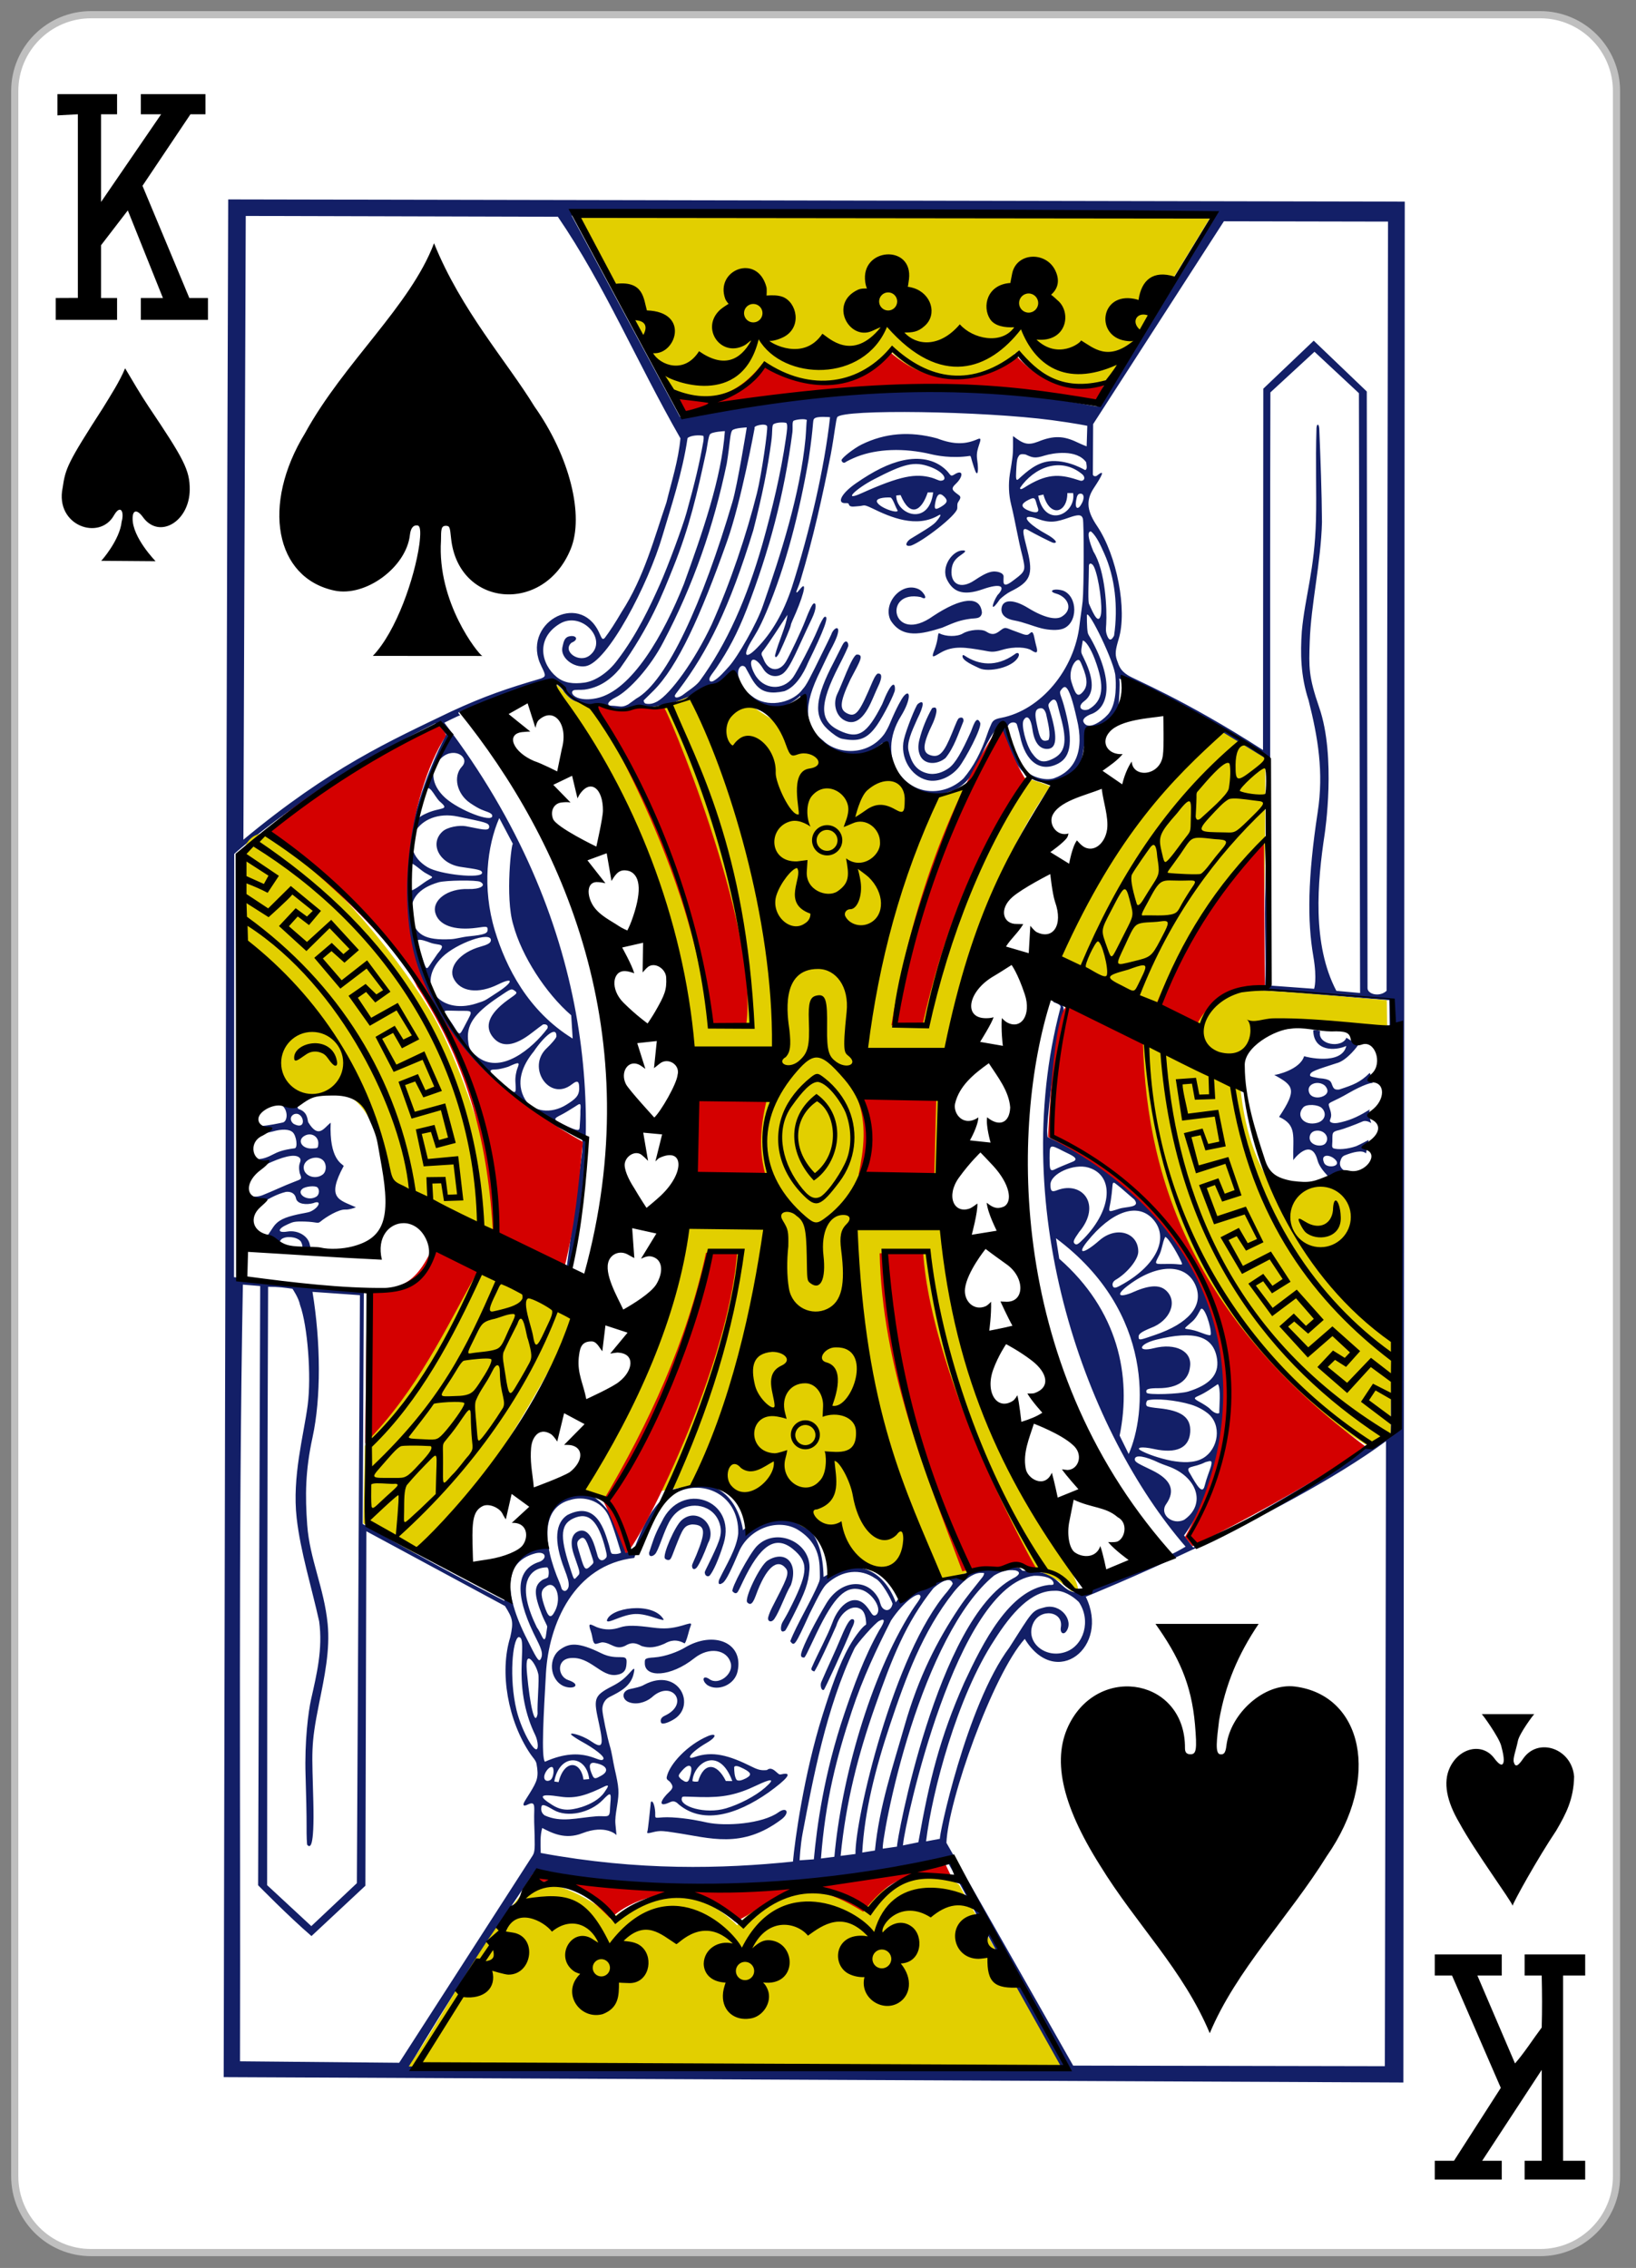 <svg clip-rule="evenodd" fill-rule="evenodd" viewBox="0 0 228 316" xmlns="http://www.w3.org/2000/svg"><rect x="0" y="0" width="228" height="316" fill="#808080" stroke="none"/><path d="m1219.36 1764.98c0-5.87-4.76-10.63-10.63-10.63h-201.97c-5.86 0-10.627 4.76-10.627 10.63v290.55c0 5.87 4.767 10.63 10.627 10.63h201.97c5.87 0 10.63-4.76 10.63-10.63z" fill="#fff" stroke="#bfbfbf" transform="translate(-994.078 -1752.301)"/><g fill-rule="nonzero"><path d="m78.178-191.196 1064.592-11.819 20.84 1701.465-1067.448 9.01s-12.368-1110.305-17.984-1698.656zm774.936 1680.846c-40.432-71.08-104.389-186.9-106.252-187.8-23.035 12.53-258.915 46.63-372.881 17.41-38.214 58.53-75.733 116.49-108.928 174.45zm-365.183-209.9c-5.941.2-12.53 3.88-11.342.73.687-1.83 2.162-20.18 2.822-26.75 1.745-2.94 4.333 4.68 4.127 11.79-.119 4.08 1.818 1.15 15.279 1.7 14.56.6 26.512 3.18 31.461 4.19 17.251 3.51 50.515.48 64.668-10 7.661-5.68 10.649.33 2.754 6.41-35.654 27.49-64.276 17.48-95.563 13.28-4.663-.62-9.384-1.51-14.206-1.35zm15.003-25.87c-2.252-1.42-3.723-1.55-6.569-.2-10.977 5.25-8.172-2.13-.305-9.62 3.592-3.42 3.469-5.14.672-8.66-1.415-1.78-3.747-1.97-3.223-4.67 2.259-11.64 18.459-29.38 36.695-37.43 7.586-3.35 8.832.21-.744 5.95-14.728 8.82-19.44 16.26-11.088 13.16 16.191-6.01 31.065-2.06 51.979 8.02 5.975 2.89 8.703 3.43 13.753 2.84 3.701-3.12 7.089.54 9.426 2.45 1.467 1.15 1.784 1.7 3.436 1.3 11.807-2.9 4.797 4.68-11.251 16.59-28.747 20.68-60.249 30.63-82.781 10.27zm44.634 4.51c11.802-3.68 26.163-11.24 34.934-19.07 10.661-9.51 4.589-8.01-7.717-1.96-17.81 8.77-30.318 11.38-50.466 11.15-16.864-.2-16.342-.88-16.933 1.21-2.075 7.35 21.21 14.58 40.182 8.67zm-33.03-28.25c.927-3.17 1.616-7.38.74-8.74-1.586-2.46-4.918-.59-9.121 4.8-2.604 3.35-2.235 3.79.375 6.38 1.308.86 2.311 1.5 3.099 1.94 3.615 1.49 4.157-1.84 4.907-4.38zm7.418 4.24c4.992-17.59 16.603-17.38 25.071-.69l5.842-.03c-12.37-32.51-35.435-15.72-36.032.52 2.747.88 5.119.2 5.119.2zm43.336-3.43c5.447-3.1 4.62-5.16-2.402-8.65-4.989-2.49-7.621-2.98-8.505-1.33.108 3.62.313 8.79 2.451 11.64 2.201 1.29 5.198-.04 8.456-1.66zm-77.381-49.08c-1.022-1.64-.878-4.66 2.915-6.45 23.388-11.07 6.005-33.69-11.953-16.38-5.704 4.75-14.24 7.03-20.882 4.31-6.248-2.62-6.447-10.17 1.794-11.87 2.704-.56 9.643-2.11 12.19-3.9 31.366-17.12 48.528 19.15 26.276 31.53-4.572 2.72-9.437 4.26-10.34 2.76zm-88.759-32.13c-12.87-5.61-14.846-25.6-2.931-33.53 7.582-5.27 15.376-6.77 36.532 3.34 14.944 7.13 23.364-.82 23.075 7.68-.176 5.17-.429 10.38-9.055 11.72-14.023 2.18-23.821-16.63-41.84-14.65-13.002 1.43-11.181 16.87-1.742 19.91 12.58 4.05 5.035 9.09-4.039 5.53zm235.486.3c-2.34 1.12-3.5-3.98-2.513-6.71 6.234-15.14 11.987-27.19 17.631-41.37 4.504-11.31 7.554-16.17 9.632-16.18 2.121-.01 3.124 1.62-.351 8.59-5.21 14.03-24.359 56.86-24.399 55.67zm-105.18-2.74c-5.708-3.94-4.819-9.9 1.677-5.47 8.348 5.69 21.81-5.04 18.93-15-3.481-12.03-19.662-14.77-33.062-3.81-21.139 17.28-44.531 18.41-44.677 5.08-.006-3.81-.551-4.67 8.318-5.36 10.311-.81 21.899-5.63 27.645-9.19 25.772-15.99 53.495-5.46 48.07 20.8-2.442 12.39-17.629 18.54-26.901 12.95zm-95.565-37.61c-2.105-.04-5.932 2.11-7.044 1.3-2.178-1.58-1.917-6.23-3.749-11.18-3.25-8.8-.146-6.08 5.428-3.75 7.567 2.81 14.7 2.17 21.03-.09 6.529-2.33 15.136-1.91 28.921-.28 11.089 1.31 17.305.82 27.325-2.14 10.87-3.51 7.996-2.26 6.251 4.44-1.135 4.4-2.562 10.29-3.933 11.72-7.587-4.11-13.295-2.42-18.219.48-8.105 3.66-13.871 4.34-20.561 2.43-6.313-3.48-10.033-3.15-15.039-.03-8.636 4.27-12.565-2.59-20.41-2.9zm162.457-20.17c1.499-2.68 3.678-6.38 5.719-10.52 16.484-33.43 17.532-42.68 5.512-53.75-16.153-14.88-29.705-8.2-44.686 22.03-3.637 7.33-5.8 12.84-7.277 15.11-1.702 2.61-3.747.64-4.755-.36-1.91-1.9 14.732-33.99 21.317-41.03 17.233-18.41 49.792-4.19 48.005 20.62-.9 12.5-3.214 19.37-14.456 42.38-2.782 5.7-5.199 10.53-6.68 12.86-5.353 3.65-4.211-4.6-2.699-7.34zm-158.864.44c2.53-11.87 40.684-17.77 50.927-2.36 1.001 1.51.424 1.45-3.912.32-19.501-6.16-23.351-5.77-41.885 1.75-2.787 1.1-4.773 1.56-5.13.29zm145.784-3.86c-.005-1.12 1.361-5.51 3.472-9.77 12.465-25.15 15.911-31.23 11.972-35.86-7.674-9.03-17.757-1-26.814 25.23-3.386 9.8-5.79 7.74-7.511 6.22-3.296-2.92 10.817-33.47 17.734-38.08 15.685-10.15 28.247 1.26 21.493 21.75-5.344 9.28-9.685 23.5-14.688 31.02-2.377 3.37-5.643 2.42-5.658-.51zm-57.592-40c-.783-1.25.69-2.96 6.033-14.67 7.346-16.1 9.614-22.06 6.455-31.17-5.63-16.235-26.213-20-38.572-9.169-4.044 3.495-6.76 8.303-8.636 12.609-4.399 9.98-8.014 22.87-10.655 25.59-2.31 2.37-5.564 2.88-5.396-1.2 2.869-8.68 4.196-15.4 11.068-28.152 17.063-37.931 67.65-21.017 56.296 18.842-4.224 14.47-9.148 25.44-12.092 29.02-1.638 2-4.41.31-4.501-1.7zm-11.773-6.8c-.006-1.24 1.844-4.8 3.796-9.75 8.29-21.04 8.275-27.46-4.15-27.59-7.419 1.03-8.489 4.07-14.829 20.66-2.059 5.39-3.184 9.23-4.425 10.88-1.332 1.77-3.878.76-4.93-.29-2.694-2.66 8.636-29.89 14.727-35.062 14.002-12.382 32.511 4.772 24.104 20.452-3.9 10.94-7.284 18.37-9.606 21.76-2.053 3-4.669 2.61-4.687-1.06zm-303.659-240.805-42.974-2.452c8.115 45.574 9.06 95.83 1.77 131.557-6.233 30.547-6.059 52.994-3.804 79.39 2.623 30.72 16.003 56.64 19.661 89.23 2.65 23.62-2.338 48.35-6.778 71.91-7.418 39.37-5.753 43.45-4.085 89.54 1.546 42.72-2.479 41.23-4.973 38.76-.377-.37-.806-7.92-.85-16.91-.043-8.99-.846-30.97-1.53-46.22-1.368-30.47 1.742-57.45 4.088-68.56 4.776-22.62 10.168-45.8 6.412-70.74-7.419-31.44-17.731-62.81-21.563-93.15-4.726-37.414 5.451-75.118 8.651-102.364 3.09-26.307-.998-71.713-8.128-90.549-1.262-6.279-7.007-14.42-7.007-14.42-6.485-.848-12.995-1.686-22.075-1.528 1.496 180.408 4.002 360.881 6.148 541.301l40.453 36.53 40.711-39.38zm5.188 206.915s61.487 34.32 129.236 67.97c-6.852-39.28 13.428-45.44 32.479-50.22-5.421-75.98 64.754-61.161 76.213 4.78l6.898-.05c11.764-33.071 23.506-55.933 51.063-61.664 21.355-4.442 42.614 8.812 48.318 40.524-.967-2.23 70.501-42.79 73.414 41.2 32.432-20.54 55.928-3.37 65.631 22.14 13.556-21.06 48.055-22.36 59.072-24 3.793-4.46 10.543-7.05 22.864-7.11 10.554-.65 24.657-8.67 32.064.83 11.123 1.62 19.561-.47 29.131 6.72 7.617 5.63 16.181 18.27 28.655 9.35 23.841-11.76 50.722-17.23 72.002-31.32 0 0-5.764-7.22-4.095-6.19.612.37 3.318 3.78 7.357 5.34 1.447.56 14.53-7.44 14.53-7.44-90.414-101.361-166.072-300.365-119.632-485.779 1.308-3.162-4.095-4.311-6.758-5.397.8-1.427 13.925.331 8.492 12.146-5.211 35.483-11.133 73.937-12.219 103.321.017 3.579.376 6.775.376 6.775 201.195 89.662 178.865 288.953 128.206 358.794l8.225 10.66c3.614 2.35 156.514-88.662 151.394-92.272l28.96-14.75-9.05-390.203-115.26-7.485s1.19-3.291 2.63-4.157c.79-23.835-1.74-59.05-.92-88.558-.49-84.293.05-112.965-1.08-115.284-35.775-22.882-89.117-56.331-133.875-72.341 1.835.5-.338 34.936-1.672 36.914-41.558 13.706-22.012 30.418-37.223 48.769-10.229 11.44-34.439 13.865-46.29.408-14.132-13.309-21.031-44.125-21.031-44.125-21.8 23.723-16.956 52.035-46.381 63.042-47.226 23.969-63.081-45.948-60.302-44.355-18.005 17.659-68.908 32.425-75.243-41.232-22.723 21.29-48.574 11.134-59.779-14.629-14.008.649-29.602 11.752-43.722 17.815-13.098 5.944-29.898 9.537-42.4 9.417-15.612 2.055-28.489 2.126-42.624-1.892-6.593 2.211-21.588-4.019-26.295-13.129-7.136-8.16-13.283-8.572-19.963-7.011-22.681 12.212-47.11 15.371-73.9 28.189-1.669 1.181 2.402 3.326 1.036 2.911-.575-.175-14.072 6.788-14.072 6.788 138.392 176.965 147.815 357.083 120.641 485.119-1.072 4.439-1.656 7.66 1.331 11.11-4.334-.694-4.39.567-5.229-2.183l12.994-107.361c.273-12.953 1.912-12.014-9.574-16.716-10.623-4.349-20.668-8.542-29.452-13.785-33.534-24.158-71.464-53.932-90.202-91.4-53.171-80.388-36.998-177.191 1.306-254.175l-9.851-9.957c-113.702 58.277-180.526 120.496-180.526 120.496l4.743 382.937 117.645 12.18zm-59.522-255.089c-3.813-4.103-13.415-4.724-17.379-1.528-.914.784-2.84 4.867-3.425 4.724-5.34-1.3-9.035-2.36-9.793-6.822l5.555-8.561c4.396-6.775 10.818-9.232 21.651-11.88 3.845-.94 9.654-1.825 11.7-2.716 8.122-3.601 10.88-11.231 2.652-7.734-6.019 1.717-14.461 1.264-15.642-4.217-.971-4.504-4.853-6.23-9.155-5.652-7.939 1.992-15.164 6.21-22.165 10.452-3.105 1.909-8.984 6.221-8.984 6.221-.919 1.469-4.485-9.133-1.305-12.278 3.998.437 7.434.437 11.311-1.151 9.671-3.96 18.971-8.712 28.732-12.55 6.217-2.509 6.792-2.309 5.098-6.7-.829-1.617-1.609-7.012-.565-9.852 1.11-3.019.965-4.529-.987-5.793-4.444-2.876-14.993-.034-29.794 7.244-4.507 2.22-7.485 3.122-10.324 5.456 1.795-4.708.71-5.56.607-10.466 6.083.691 11.523-1.77 16.344-4.367 3.977-2.126 8.44-4.231 19.417-5.751 2.998-.415 1.511-11.337-1.944-14.469-3.267-2.961-10.066-2.95-18.26-.438-7.326 1.76-16.437 3.561-21.402 11.467-6.305 6.074.045-9.954 11.593-16.45 5.094-.165 16.304-2.689 18.941-3.3 4.474-1.037 5.076-11.517-1.491-15.931-4.12-3.499 14.785-3.801 14.433-2.716-.234.619-.36 5.097 1.098 6.222 8.17 2.348 8.17 8.975 8.916 11.759 9.52 15.172 14.016 5.537 20.394.203-.987 33.283 10.743 36.937 12.313 39.026-15.725 29.985-3.608 30.583 11.521 37.272 0 0-5.696 2.374-9.506 2.183-5.995-.3-17.382 6.895-22.349 11.115-2.739 2.328-2.845.413-13.907.216-10.422-.186-11.178.597-15.905 2.744-9.327 4.236-9.235 8.137-.095 6.499 9.735-1.749 19.356 4.041 20.568 12.056.79 1.51.128 4.2-.026 4.113-2.036-.358-6.621.455-6.562-.513.059-.967-.053-4.604-1.879-7.137zm13.786-40.473c2.627-1.709 3.028-6.501.705-8.41-2.115-1.738-11.007-.698-13.498 1.578-5.637 4.519 4.839 11.856 12.793 6.832zm5.478-20.09c3.244-2.577 3.577-8.689.702-12.204-4.875-5.961-17.4-2.221-17.996 5.373-.635 8.086 10.509 12.222 17.294 6.831zm-4.394-27.429c.518-6.641-6.127-10.77-12.162-7.556-7.516 4.002-2.834 12.211 6.629 11.62 5.242-.327 5.242-.327 5.533-4.064zm-22.427-26.673c-3.512 1.762-3.644 5.899-.272 8.525 13.343 7.142 9.089-12.334.272-8.525zm926.675 29.37c-6.06-21.292-21.87.06-21.89.356-.81-21.881 3.24-31.668-13.33-38.962 16.27-25.132 12.78-28.534-4.87-37.912 1.62.122 23.24-4.953 26.81-17.317.83.567 34.1 8.336 38.04-9.74-9.96 4.654-29.65 5.551-30.09-13.835 1.86-.578 6.54.325 6.16.948-2.48 12.464 20.3 15.287 23.92 5.424 0 0 7.7 5.014 11.07 5.764.37.246-10.19 15.171-19.94 17.513-17.56 6.006-23.63 7.641-23.61 11.129.01 1.355 2.9 1.538 8.14 2.547 10.96.63 10.76 2.974 12.23 6.569 1.31 3.18 2.55 3.805 6.2 3.441 12.46-4.276 18.69-6.518 27.31-15.291 1.05-.217 2.39 9.095 3.07 9.407.08-1.488-8.84 1.207-22.49 9.367-11.15 6.661-15.53 7.659-16.94 9.44-1.04 1.321 1.73 5.414 2.06 9.888.29 3.761-2.24 5.616-.35 6.77 2.17 1.333 5.52 1.048 9.9-.138 9.67-2.436 16.77-6.311 25.43-11.772-1.82 3.511 1.39 12.334 1.39 12.334s-4.34-2.965-7.86-1.363c-6.79 3.055-17.78 7.242-20.75 7.973-2.88.708-4.12 1.096-5.24 2.06-1.38 1.186-1.11 4.003-1.09 8.141.01 2.904-.79 5.593 1.05 6.449 4.09 1.261 12.3.756 20.64-2.245 3.55-1.591 11.08-5.777 11.08-5.777l-2.23 12.273c-3.22-3.528-12.31-.803-18.38 1.66-3.07.998-3.97 2.936-4.72 5.617-1.32 4.587 1.64 7.702 5.02 9.167 2.25.975 5.69.527 5.69.527-15.74 6.167-12.57 8.34-21.85 3.897-4.04-4.255-7.99-8.749-9.58-14.309zm16.55-.179c-2.66-2.988-7.24-4.667-9.89-3.446-2.36 1.279-1.48 3.89-.7 5.884 2.07 5.522 15.94 3.578 10.59-2.438zm-9.4-15.164c3.66-4.879-.49-11.34-7.34-11.307-4.76.023-7.26 3.003-7.17 6.71.17 7.024 11.46 8.672 14.51 4.597zm-7.81-18.35c6.85-1.936 8.88-8.586 4.08-13.339-3.41-3.378-14.01-3.685-16.81-.565-7.14 7.971 1.07 17.205 12.73 13.904zm5.44-24.31c4.01-2.097 4.75-5.527 1.14-9.377-6.52-5.407-17.76-1.008-14.02 6.94 1.83 3.893 8 4.993 12.88 2.437zm-828.422-174.862c6.039-2.264 10.365-6.998 16.707-10.664 4.278-2.388 2.986-2.001-2.558-5.147-4.355-1.935-13.134-10.592-13.923-8.496-1.926 3.754-1.418 24.15-.226 24.307zm155.68 211.967c.204-4.166.637-10.443.469-15.041.725-8.774-.83-6.196-5.563-3.279-3.5 2.303-9.115 5.806-11.32 6.931-8.694 4.439-7.646 4.655 4.726 10.415 10.382 4.491 11.539 4.028 11.688.974zm-12.224-20.382c8.296-5.334 11.039-8.067 11.378-13.957-.032-6.768-.851-9.22-6.758-4.469-20.155 16.212-41.433-14.921-23.014-32.553 3.757-3.595 8.515-9.21 8.542-10.622.192-10.11-11.124-.169-20.307 13.813-10.196 12.732-16.461 28.594-7.222 43.653 7.378 11.013 23.551 13.028 37.381 4.135zm-46.425-19.899c-.422-4.944.915-10.486 1.545-12.138 2.216-5.815 2.112-6.534-8.194-1.6-4.116 1.404-9.037 2.56-10.935 2.569-8.462.041-6.321 2.668 5.918 12.599 12.301 9.982 12.717 10.892 11.666-1.43zm28.281-48.772c1.258-3.06-1.441-4.202-4.004-3.599-.201.047-4.604 3.392-9.771 7.535-15.665 12.562-27.239 14.137-35.183 4.788-8.055-9.48-4.858-20.864 12.764-34.054 7.775-5.819 9.652-6.228 5.854-8.69-2.888-1.873-3.058-1.581-14.241 6.138-22.537 15.556-29.221 26.082-26.775 41.286.535 6.249 3.864 9.489 7.076 11.887 21.862 18.857 51.604-7.807 64.28-25.291zm23.018 8.78-1.601-21.057c-23.308-19.557-45.576-53.157-53.456-81.101-7.99-24.84-2.42-76.906-1.219-73.056l-12.734-23.381c-10.58 25.08-14.898 63.195-2.657 101.845 10.391 32.809 30.905 72.458 71.667 96.75zm-97.372-11.196c7.18-14.102 7.424-12.59-6.748-12.554-16.174.041-14.389-1.94-5.121 11.709 7.442 10.961 6.221 11.938 11.869.845zm9.502-19.322c9.283-3.08 7.164-2.373 19.439-10.515 14.089-9.345 14.627-14.376.459-7.138-18.191 9.293-34.282 7.148-40.375-4.65-5.43-10.514 5.514-23.822 23.72-29.183 6.22-1.832 9.492-3.357 9.479-6.078-.04-8.293-31.005 3.116-43.676 15.779-24.458 24.445-2.502 52.885 30.954 41.785zm-40.394-37.19c.82-1.27 3.007-4.317 5.024-7.472 8.644-10.227 1.315-7.118-6.489-9.8-4.124-1.465-8.351-2.917-10.757-2.527-4.643.753 1.673 9.626 3.233 15.38 4.328 12.807 3.843 12.419 8.989 4.419zm32.843-23.531c15.658-1.699 17.24-3.225 17.224-6.459-.016-3.206-1.945-2.571-9.802-1.396-20.804 3.111-34.661-2.013-37.762-13.036-3.202-11.383 10.791-22.345 29.605-21.915 10.191.233 16.935-3.348 10.694-6.649-3.249-1.719-31.3-1.029-37.624.881-18.583 5.611-26.065 16.016-24.206 30.286 2.775 17.616 12.51 22.566 36.092 21.051 4.518-.29 10.26-2.163 15.779-2.763zm11.49-57.608c-.014-2.752-4.493-3.103-19.308-5.125-19.733-2.692-28.736-20.741-16.982-31.791 4.455-4.189 15.162-6.084 21.15-5.066 13.014 2.211 20.984 4.781 21.06.393-.019-3.913-3.791-4.151-28.229-9.006-36.921-7.346-56.743 28.871-27.096 46.146 11.263 6.563 49.431 9.942 49.405 4.449zm8.561-51.598c-.006-1.379-1.214-2.426-4.017-3.481-4.072-1.534-6.799-1.795-16.007-7.826-12.249-8.022-16.116-23.888-8.104-32.843 7.785-8.363-6.494-17.975-17.683-8.511-11.625 9.832-10.469 25.054 3.176 36.962 12.565 10.964 42.666 22.175 42.635 15.699zm-59.708-1.489c12.737-6.121 21.971-2.783 12.082-10.925-5.557-5.012-10.41-19.382-14.097-7.107-2.845 7.323-4.853 20.207-4.917 21.473.868.86.657-.63 6.932-3.441zm452.516-36.065c-14.623-3.453-24.772-20.197-21.24-36.438 1.996-9.177 10.411-30.844 12.097-32.205 6.38-5.151 5.571 1.617-.203 13.422-5.252 12.043-9.342 21.726-7.596 28.838 2.484 10.123 6.695 17.823 17.326 20.281 7.472 1.728 14.46-1.441 19.182-4.839 6.242-4.493 12.066-15.904 19.002-31.693 2.222-4.442 5.123-18.047 9.002-9.808 1.873 4.265-12.984 32.938-18.574 40.224-7.034 9.168-19.031 14.633-28.996 12.218zm87.807-10.513c7.178 6.695 19.222 9.969 27.033 7.454 19.16-6.959 27.697-25.143 20.093-54.138-3.867-16.258-7.132-26.36-10.344-28.34-1.561-.962-3.235.883-4.717 3.168-1.322 2.04.765 4.862 3.032 12.509 9.55 32.208 7.309 46.845-3.84 53.145-16.175 9.139-30.233-1.023-35.212-24.024-.796-3.554-3.106-10.792-3.106-10.792-1.282-3.192-11.354-2.37-7.571 8.321 1.195 8.288 9.102 28.008 14.632 32.697zm81.567-85.541c-.38-11.364-24.949-60.423-26.527-55.169 0 0 .024 11.529 1.016 16.055.375 1.707 1.638 3.28 2.686 5.093 21.286 36.816 18.353 62.961.316 68.881-6.136 2.854-7.445 5.611-4.657 8.454 5.646 5.975 19.504-6.119 22.179-10.484 6.741-9.798 5.592-27.524 4.987-32.83zm-349.667-4.504c7.772-8.831 24.689-39.2 29.835-55.093 15.841-47.304 32.442-101.696 36.639-151.848.456-6.328.681-15.952.988-16.778-1.303-1.369-9.409-.553-12.118.862-1.287 1.706-.372 5.448-.783 10.342-6.697 56.405-19.647 107.867-39.116 160.322-8.518 22.788-16.494 37.817-26.882 53.715-1.814 2.775-4.129 5.639-5.034 7.25-2.628 3.867-.636 6.353 2.44 4.696 5.459-3.156 10.132-9.151 14.031-13.468zm-26.673 14.002c24.717-34.661 42.098-76.133 55.424-125.003 8.413-31.629 15.77-63.619 20.034-96.184.872-6.951 1.586-11.605.203-13.666-3.398-.87-9.718-.237-11.891 1.473-1.321 2.037-.38 6.073-1.518 15.445-2.942 24.232-7.48 48.58-15.241 80.475-20.638 70.634-39.885 110.264-65.358 145.034-2.058 2.923-3.898 4.829-3.697 6.058.294 1.801 2.801 1.626 6.883-.976 5.322-4.261 11.421-7.997 15.161-12.656zm-38.03 18.696c12.198-7.076 33.482-37.504 48.396-70.188 16.71-38.573 30.571-82.089 39.544-119.742 3.891-16.5 9.229-57.657 8.371-60.353-1.019-3.203-12.988-.394-11.298 1.807 0 0-11.188 66.187-23.611 102.74-23.063 67.86-43.148 113.95-65.066 136.244-2.873 2.923-8.531 8.64-8.531 8.64s.147 2.521 2.001 2.885c4.43.764 7.36-.543 10.194-2.033zm-18.822-2.485c27.532-15.748 59.179-88.22 84.661-179.058 4.36-15.541 12.066-67.496 12.066-67.496s-11.034.531-13.139 2.867c-2.107 3.158-1.675 11.133-4.556 30.118-11.275 57.405-28.661 109.845-55.089 161.776-11.425 23.008-30.59 44.77-42.772 51.042-6.811 3.507-8.772 7.31-3.755 7.527 8.45.207 9.221 1.961 15.32-1.392zm388.58 802.249c-20.774.15-38.202 20.22-53.646 45.37-32.876 51.54-54.405 137.31-59.372 182.82l12.59-2.52c-1.884.89 22.243-121.22 60.482-173.82 20.619-33.15 19.73-33.64 31.477-36.79 14.852-3.98 26.979 11.96 19.695 21.72-2.637 3.31-5.598.93-4.822-3.75 2.476-14.92-19.359-17.55-25.287-2.84-6.819 16.91 11.976 31.72 30.105 24.9 16.2-5.91 22.762-28.65 11.157-45.27-5.934-5.61-14.479-10.54-22.379-9.82zm-109.391-.88c-24.532 31.43-36.499 63.58-51.289 107.45-14.779 43.83-25.268 86.67-29.477 135.73l13.403-1.88c-.843-31.5 32.121-181.9 80.156-238.63 2.677-3.59 4.826-6.57 4.613-7.39-2.783-7.56-14.219 1.71-17.406 4.72zm54.833-12.24c-31.95 26.7-57.067 84.54-73.461 137.92-17.722 57.71-25.374 110.5-23.995 110.48l12.79-2.02c-.991-3.33 33.704-206.36 101.852-244.01 5.912-3.02 7.125-6.01 2.099-7.25-7.728-.99-13.908 1.6-19.285 4.88zm36.101-.26c-70.301 10.02-113.916 225.92-115.254 243.82-.021.27-.239 1.67-.239 1.67l13.985-3.04s.112-.69.169-1.03c9.043-55.14 18.02-93.83 39.41-143.81 16.696-37.06 39.767-84.45 74.973-89.41 2.86-.41 5.588.71 4.549-2.61-2.207-5.25-12.753-5.81-17.593-5.59zm-420.339-63.172c-25.373 6.806-25.863 37.242-8.484 75.922 1.312 2.92 1.1 4.53 2.41 5.65 2.925 2.49 5.159-1.06 5.455-3.39.451-3.54-1.116-8.27-3.884-15.15-10.783-26.79-8.442-42.32 1.868-49.295 26.464-13.975 33.937 14.035 38.105 26.915 1.021 3.14 1.407 7.46 3.146 7.68 5.318.66 7.829-1.24 7.75-1.24 0 0-7.319-24.11-11.718-33.155-7.119-14.629-23.695-17.522-34.648-13.937zm-184.289 30.772 3.297 320.65-48.202 46.19c-21.105-17.65-48.875-45.34-48.875-45.34l-5.154-542.08-15.686-1.078c-1.25 232.938 4.107 469.278 6.515 702.628l144.038-.54 117.139-187.12s1.483-2.23 1.946-3.41c1.423-3.6 1.194-8.95.257-28.7-.381-8.02.454-14.2-.753-16.07-1.221-1.89-3.751-.5-6.112.59-2.405 1.11-3.848.74-2.578-2.12.72-1.62 3.067-5.19 5.09-8.58 6.572-11.04 8.169-14.57 5.773-26.7-.589-2.99-3.365-5.49-5.795-8.98-20.39-29.34-29.047-73.06-19.442-105.26 3.016-14.23 1.842-17.09-5.138-28.07zm626.655-351.775c-13.169-6.568-12.914-6.422-12.853 6.283.177 9.5.384 11.796 3.939 10.476 5.136-2.677 11.422-5.15 16.163-7.223 9.063-3.22-2.535-7.09-7.249-9.536zm52.209 32.449c-10.253-7.986-6.49-7.097-9.164 11.197-1.616 11.051-3.854 11.36 7.535 7.585 6.464-2.313 19.819-1.049 13.751-8.586.04.133-10.109-8.529-12.122-10.196zm-405.237 284.876c-15.485 9.592-30.903 55.41-30.903 55.41-54.409 7.09-76.622 60.85-78.562 105.49-1.532 35.24-3.467 76.39.132 79.95 35.544-16.43 49.511 1.93 52.84-3.1 1.522-2.2-8.025-9.32-19.99-15.67-2.778-1.47-7.088-4.13-8.723-5.45-4.378-3.55 8.653-.6 16.928 4.89 10.555 7.01 12.3 5.5 7.522-15.26-5.195-22.57-6.034-25.33 11.276-34.49 6.927-3.67 10.854-6.76 15.779-12.4 3.941-4.51 4.951-5.61 3.553.98-2.42 11.4-12.492 16.47-21.562 21.19-4.511 2.37-6.336 7.07-6.317 11.08.019 4.09 4.973 26.15 7.231 33.19 2.094 6.69 2.911 13.41 4.547 20.23 4.29 17.71 4.591 21.19 2.666 34.1-1.128 7.58-1.696 11.89-1.224 16.45.428 4.15 1.067 9.79 1.067 9.79.021-.2-9.837-9.87-31.077-1.25-15.312 6.22-27.533.05-36.201-4.33-1.906 7.01-1.372 14.6-1.044 22.63 88.874 15.21 164.598 12.2 228.301 4.82 1.443-18.85 8.82-78.84 25.108-133.03 6.778-22.55 14.463-46.33 23.249-62.24 5.991-10.85 12.145-18.18 14.336-19.46.682-.43.743-.65.722-.94-.017-.6.001-1.1-.036-1.68-.263-3.5-1.17-8.91-4.212-11.28-7.425-5.79-19.085 1.9-22.8 15.02-3.297 7.87-18.357 41.94-19.466 41.38-.915-.56-3.057-.58-2.311-3.21 5.757-13.8 13.715-28.42 18.15-40.8 6.118-17.83 19.748-27.35 30.137-16.27 3.561 3.8 5.013 7.32 6.64 8.52 1.228.91 2.859.26 3.85-1.27 3.805-5.87-5.312-18.99-14.967-21.54-13.935-3.68-24.175 6.56-39.567 39.57-8.886 19.05-10.46 23.83-11.917 22.39-.316.13-2.732.15-1.9-3.53 1.789-7.91 13.606-30.98 22.188-45.62 12.703-21.68 36.714-23.69 47.026-5.12 1.573 2.53 1.688 5.86 3.429 8.12 3.146 3.97 8.239 3.12 9.43-3.48-1.424-4.34-10.047-19.97-15.945-22.65-13.617-9.13-29.999-7.12-43.665 5.34-3.1 2.83-6.302 8.54-15.251 27.21-13.155 29.92-13.512 30.04-17.25 25.28 5.26-14.54 19.266-38.23 24.864-52.74 1.073-2.16 1.269-4.48 1.159-6.7-.45-10.5 1.059-29.07-21.311-42.01-19.063-9.992-43.964 1.02-52.261 21.2-6.354 15.45-11.004 26.08-14.268 28.29-4.588 3.11-3.772-1.16-3.331-2.72 6.412-13.99 15.494-28.16 16.8-42.18.536-37.922-38.075-51.508-62.869-32.1zm-206.422-708.156c29.854-14.275 50.324-21.52 80.802-30.87 4.111-1.855 4.764-2.278.283-10.905-19.8-38.117 33.022-69.262 51.506-31.837 2.464 4.99 3.054 7.758 5.402 5.332 4.376-5.872 9.566-14.197 14.948-23.693 19.984-31.719 28.789-67.747 39.281-99.575 4.29-18.677 10.353-38.22 11.908-58.217-41.123-69.746-69.972-136.972-113.495-198.993l-282.419 2.932 5.204 564.278c78.233-66.729 131.728-91.148 186.58-118.452zm317.672-24.262c3.386-3.654 6.283-9.687 18.286-35.012 2.142-4.518 5.564-11.526 6.953-14.784 1.778-5.949 8.637-9.732 5.393.919-.738 2.3-2.019 5.404-4.058 9.536-4.004 7.386-7.785 16.42-10.627 22.325-15.355 31.632-14.406 49.955 3.293 63.409 13.246 12.38 40.787 13.488 55.212-6.897 2.157-3.282 4.067-7.495 4.683-9.039 6.194-15.514 10.806-23.288 11.994-24.83 6.425-8.339 7.583 1.893-1.978 17.77-10.955 18.193-10.931 37.78-1.135 51.452 14.52 20.263 41.677 20.542 58.535 3.969 8.745-10.476 15.638-23.756 21.119-40.695 1.215-3.755 2.483-6.547 3.379-8.75 1.381-3.396 3.41-4.677 8.69-5.749 36.196-7.346 66.225-44.897 70.095-85.576.508-5.502 1.963-15.243 2.47-21.021 1.011-11.527.371-71.168-.802-74.714-.633-1.912-1.727-2.916-4.087-2.862-1.813.041-4.371.705-8.04 2.06-11.911 4.399-17.466 5.542-29.001 1.564-3.811-1.315-6.442-1.748-7.998-1.597-5.063.494 1.753 7.687 16.618 15.55 6.37 3.37 11.424 7.95 6.29 7.664-1.493-.083-19.429-9.095-21.908-10.576-8.179-4.889-5.99 1.356-1.621 17.803 5.866 22.086 2.697 28.341-14.707 37.212-3.244 1.654-7.536 5.078-9.715 7.277-9.12 13.8-6.839 3.683-2.245-3.665 7.886-8.439 2.96-11.233-13.337-5.264-18.589 6.809-27.078 2.083-32.413-8.228-6.033-11.66 4.904-26.865 14.17-26.673 2.999.063 2.472 1.148-1.913 4.211-5.299 3.701-7.788 7.242-8.274 13.469-.991 12.693 8.146 17.977 20.736 9.331 5.944-4.083 10.628-6.909 15.154-7.989 4.484-1.069 11.253.525 11.27 4.118.007 1.48-.157 5.117.171 5.919 1.234 4.001 7.596-1.753 10.37-3.802 9.473-7.244 9.146-8.647 6.409-20.195-4.445-16.153-6.764-30.944-11.012-47.323-2.267-8.581-2.743-18.3-1.518-27.083.614-4.403 2.225-13.456 2.503-19.645s-.205-15.023.023-15.024c9.566 7.149 13.437 8.375 22.654 4.759 14.259-6.025 23.313-5.516 35.446.12 4.489 2.086 8.574 3.545 8.574 3.545l.341-18.605s-11.196-2.176-31.872-4.658c-62.242-7.47-189.797-7.778-194.462-.224-1.185 1.92-2.242 15.219-5.425 33.73-7.095 38.468-15.098 76.816-25.961 114.398-2.229 7.657-4.404 10.755-3.222 10.97.487.088 2.76-2.893 3.82-4.142 5.969-7.041 1.521 9.571-7.386 29.619-.804 1.81-1.459 3.79-1.456 4.4.005 1.204-5.573 15.17-9.435 23.619-2.399 5.251-4.419 6.848-4.435 3.508 2.645-11.525 9.813-26.471 10.756-36.723-6.321 9.344-15.506 24.758-22.483 33.97-1.278 2.475.114 3.22 1.288 6.249 4.381 11.307 14.695 12.21 20.536 1.861 3.258-5.77 13.332-27.483 16.816-36.977 3.583-9.765 6.119-14.922 7.341-15.57 2.455-1.303 2.991 4.22-1.284 13.467-12.972 28.059-18.488 43.767-24.927 49.609-4.997 4.533-13.732 4.345-18.671-3.57-8.374-13.42-15.344-8.869-7.644 4.903 7.954 14.226 25.782 15.367 34.941 2.372 3.024-4.29 17.171-32.022 21.589-43.282 2.467-6.287 5.121-11.192 6.022-11.55 4.834-1.92-.547 12.433-14.164 41.198-4.393 11.099-11.516 22.772-21.293 26.47-23.794 5.486-27.161-7.086-35.618-21.361-4.073-3.528-7.662 2.227-6.048 8.527 2.618 10.221 7.343 14.179 14.629 19.242 15.204 9.436 36.121 2.594 43.606-8.439zm107.079 58.683c-2.216-4.761-1.959-9.623-.905-14.167 2.388-10.242 6.417-20.199 11.16-28.877 7.792-3.79 1.972 11.009 1.016 13.208-9.23 19.789-10.037 27.416-1.196 29.59 7.576 1.863 11.586-2.801 18.532-20.529 3.564-9.099 4.984-13.126 6.276-13.662 2.738-1.135 4.074-.041 3.943 2.724-4.595 11.641-8.155 23.868-15.803 33.576-7.522 6.436-18.957 6.598-23.023-1.863zm-71.024-14.338c-3.296-.605-8.978-4.784-12.934-8.323-13.484-12.065-11.468-28.976 4.731-60.903 1.258-2.48 5.965-12.132 7.478-15.302 2.707-5.677 5.459-3.496 5.477.24.005 1.05-4.034 9.862-8.119 18.044-17.881 35.907-17.093 50.463.763 58.76 17.427 8.099 25.14 3.241 38.661-24.166 7.77-20.549 11.709-20.931 11.357-13.15.013 2.902-9.446 22.626-15.589 31.813-8.908 13.322-16.721 15.757-31.825 12.987zm1.121-17.243c-6.852-4.132-9.744-14.57-5.817-23.183 3.58-7.107 12.653-34.296 17.041-35.87 7.08-.321 3.366 5.648-5.225 22.401-10.135 22.18-9.696 28.075-1.647 31.364 7.45 3.044 10.896-3.402 21.546-29.331 1.672-4.072 4.023-8.307 5.439-7.441 1.736-.151 4.771 1.124-.849 12.882-1.333 2.811-3.584 8.702-6.082 14.193-7.298 16.05-15.736 20.214-24.406 14.985zm122.329-48.201c-3.012-1.503-17.11-6.858-15.078-11.447.251-.432 1.071-.104 1.489.169 12.947 8.458 28.956 10.465 45.494-1.659 2.777-2.5 4.891-.854 3.36 2.264-4.939 10.06-27.361 14.585-35.265 10.673zm-41.445-14.047c.377-.964 1.502-3.836 2.485-7.691 1.477-5.794 1.069-10.044 2.443-9.322 5.858 3.078 16.272 3.038 21.334-.126 5.55-3.468 16.874-4.635 21.035-1.997 5.944 3.769 8.929 1.953 13.03-1.314 4.629-3.686 4.73-2.133 13.195.695 6.251 2.089 8.714 3.539 11.355 3.031 1.012-.195 3.046-2.526 3.703-2.416 2.031.342 2.322 6.08 4.26 12.612 1.715 5.779.79 7.187-4.451 3.771-3.896-2.539-15.03-3.634-26.554.035-8.539 2.719-10.522 1.685-16.821.694-15.696-2.471-27.026-4.389-38.626 2.493-6.196 3.676-8.44 5.574-6.388-.465zm-39.29-28.201c-7.762-15.125 9.477-35.459 24.906-28.518 5.115 2.301 9.741 11.183 2.165 7.169-34.987-6.65-25.699 44.309 11.488 16.924 24.732-16.794 42.332-19.544 43.976-3.579-.63 5.878-5.863 4.999-9.815 5.58-10.311 1.552-14.111 3.271-26.018 8.524-18.142 5.932-35.883 10.81-46.702-6.1zm136.675 5.512c-8.542-2.09-15.978-5.366-24.878-6.876-8.814-1.432-12.835-5.974-11.313-12.163 1.581-6.431 10.383-7.205 23.709.718 14.776 8.786 25.442 10.835 30.773 7.402 10.785-6.945 4.803-17.986-5.591-20.714-7.804-2.076-2.114-5.159 6.277-2.762 13.552 4.959 14.107 29.309.287 34.519-4.624 1.743-12.811 1.376-19.264-.124zm-119.799-79.294c9.844-6.227 19.357-11.8 22.725-15.49 1.767-1.936 6.669-8.424 2.83-6.417-20.077 12.35-43.655 2.539-60.748-5.569-8.207-3.723-6.181-2.057-12.445-1.57-4.249.33-7.654 1.259-8.448-1.767-.351-1.336-2.724-.748-4.247-.882-6.288-.55-2.411-8.898 10.684-18.198 15.443-10.967 28.942-18.164 42.388-21.22 13.966-3.175 28.259-1.626 38.843 8.325 4.066 3.822 3.74 6.406 7.39 3.989 8.328-5.513 8.482 1.68 1.479 8.415-4.81 4.626-3.019 5.848 2.973 10.133 2.861 2.045.557 4.048-.994 7.089-.581 1.855-.085 3.879-.356 5.284-1.254 6.514-30.633 29.815-41.319 33.857-7.365 1.457-3.557-4.14-.755-5.98zm20.11-42.439-4.92.121c-5.41 17.137-15.685 23.072-24.517 2.694l-3.916.438c.018 17.343 30.014 27.9 33.353-3.253zm-32.178 16.373c-2.069-3.378-4.438-11.156-6.563-11.245-5.779-.18-13.753.947-11.82 4.499 3.046 5.627 20.781 10.661 18.383 6.746zm39.562-3.485c5.291-3.261 6.401-5.482 2.887-8.962-4.538-4.494-6.854-2.148-8.182 5.124-1.141 6.25-.255 7.259 5.295 3.838zm-72.343-11.205c35.497-16.515 49.004-18.747 63.544-14.92 3.367.887 6.363 2.728 8.238 2.595 6.935-.491 2.422-8.205-10.086-12.514-14.285-4.92-23.284-2.511-50.476 12.028-15.921 8.514-28.794 20.987-11.22 12.811zm103.182-20.711c-.518-.96-2.75-7.347-3.389-9.682-.639-2.334-1.22-4.744-1.886-4.748-16.524 2.824-31.112-.103-35.034-.991-25.102-5.686-49.278-4.208-67.256 3.054-4.392 1.774-9.829 4.627-10.349 5.123-1.414 1.348-3.539-.143-3.547-1.807-.01-1.953 10.976-10.834 17.924-14.367 21.131-10.745 43.533-12.791 68.228-6.449 16.107 5.961 26.436 4.853 36.638.257 5.009-2.256 1.499 3.226-.013 10.464-1.048 5.014.211 9.281.45 12.105.705 6.822-.034 10.253-1.766 7.041zm388.951 1437.404-6.27-565.395c-93.1 70.173-269.826 144.255-269.826 144.255 22.858 45.23-25.957 84.69-54.716 38.83-28.707 32.9-67.484 147.47-68.482 185.39 0 0 78.819 133.93 117.285 200.05zm-519.057-180.43c2.265-28.42 7.809-76.61 26.122-132.83 7.681-23.58 16.962-50.64 30.23-74.92 5.308-8.5 5.646-11.77-.078-8.67-3.602 1.95-19.94 20.76-22.14 25.49-24.786 53.74-35.816 118.1-44.558 167.24-1.984 11.05-2.453 24.76-2.453 24.76zm18.54-2.54c5.273-69.03 29.654-162.41 67.164-223.52 3.524-5.82 7.892-10.89 7.7-12.89-.564-5.89-15.15 4.47-26.365 22-12.451 25.35-24.913 52.39-34.344 82.27-13.313 42.18-22.94 81.12-26.275 133.86zm36.63-6.16c3.386-39.78 15.337-76.38 25.288-113.01 12.17-44.8 28.71-77.86 48.082-107.67 6.214-9.56 13.571-18.53 20.559-27.66.891-1.1 1.778-3.07 1.563-3.88-4.56-.75-8.166.7-11.663 2.71-4.883 2.8-11.718 9.81-15.698 14.99-27.663 36.04-42.299 77.92-55.842 120.22-13.005 40.62-22.266 79.64-23.756 116.31zm-252.364-27.67c5.638-.5 9.286.52 10.907-.99 1.609-1.51 1.035-5.5 1.49-10.62.972-10.95-.156-10.34-6.922-3.2-11.203 11.83-31.831 16.57-44.209 9.63-6.246-3.5-10.588-5.92-11.14-2.95-.644 3.47.328 6.11 3.002 7.93 14.977 6.61 29.069 1.79 46.872.2zm-13.413-8.22c7.819-2.69 15.75-6.96 20.166-13.4 4.215-6.14 4.133-7.01.905-5.82-15.865 8.01-26.301 12.11-40.581 10.1-19.337-2.71-20.11-.25-7.262 7.59 8.407 5.12 15.336 5.2 26.772 1.53zm-28.613-24.13c2.967-2.23 3.632-11.2 1.217-11.68-2.444-.49-5.948 4-6.779 7.63-.922 4.82 2.662 6.01 5.562 4.05zm29.883-.71 5.127-.52c-2.874-22.45-27.335-23.16-31.562 2.6l3.88.53c4.821-20.55 19.611-20.15 22.555-2.61zm16.081-3.8c7.435-4.25 4.791-9.38-5.321-11.24-6.641-1.48-6.214 3.92-2.7 11.22 1.746 3.62 2.932 2.92 8.021.02zm-57.889-26.92c-.094-2.5-1.166-6.53-2.384-8.95-8.815-17.53-13.806-38.3-13.115-64.19.495-18.55.664-24.29-3.199-24.27-5.367 2.65-8.172 37.2-.984 65.86 5.071 20.22 20.192 45.22 19.682 31.55zm-.522-28.08c-.633-9.69 1.262-31.43.144-36.16-1.468-6.21-5.226-11.79-7.329-13.27-3.264-2.29-4.024 2.18-2.774 13.81 2.931 27.28 7.557 47.92 9.959 35.62zm2.175-49.76c2.088-3.85 1.211-7.91-3.584-16.99-18.882-35.78-21.554-60.34-2.345-69.49 2.15-1.03 3.511-1.23 4.942-2.04 6.051-3.44 3.664-9.53-5.412-6.9-25.075 7.25-29.774 30.8-8.089 74.04 11.041 21.57 12.749 24.59 14.488 21.38zm4.352-20.45c.313-1.52.9-7.4 1.137-8.61s-2.335-4.64-5.135-11.55c-7.311-18.04-7.543-25.56.134-30.89 2.492-1.5 5.078-1.6 5.448-3.29.577-2.64.484-6.96-1.111-8.19-11.091.2-16.146 6.71-18.021 12.87-2.823 9.75.39 23.94 9.296 41.48 4.282 5.45 6.601 15.48 8.252 8.18zm8.22-23.54c5.8-12.02.001-27.43-8.106-22.06-5.258 3.48-5.487 7.11-2.127 17.02 4.093 12.07 6.445 12.89 10.233 5.04zm20.45-32.2c2.349-2.37.204-5.71-4.332-18.87-3.885-11.26-2.251-19 4.886-21.32 10.244-2.64 14.063 14.08 16.302 21.12 1.176 5.44 4.787 6.91 7.933 3.08.882-1.07 1.128-1.96-.457-7.89-6.918-25.908-15.68-34.078-29.569-27.451-12.876 6.141-11.028 19.541-1.333 47.661 1.297 3.76 2.166 6.55 3.076 6.93.744.32 2.191-1.94 3.494-3.26zm11.366-8.95c3.033-3.06 2.868-1.69-.763-12.49-4.14-12.32-6.273-14.87-10.528-10.57-2.613 2.63-1.247 5.49 1.881 15.57 3.634 11.71 4.578 12.37 9.41 7.49zm536.064-48.272c20.269-14.278 11.567-39.406-15.421-48.459-3.186-1.069-6.695-2.364-7.797-2.878-12.417-5.789-22.047-7.515-22.025-2.88.013 2.722 3.738 4.055 15.644 9.678 17.611 8.318 21.678 18.108 13.17 30.604-6.133 9.006 5.654 19.112 16.429 13.935zm18.192-30.898c1.694-7.232 4.261-13.446 5.477-17.662 1.658-6.597-.557-5.044-4.912-3.969-11.196 5.95-19.286 2.875-13.727 10.824 6.191 10.59 11.299 18.759 13.162 10.807zm-1.677-25.193c13.937-8.535 16.805-30.402 3.633-40.661-3.15-2.454-8.586-5.674-15.154-7.592-13.331-3.893-32.528-5.515-39.534-3.313-1.49 1.793-1.522 4.585.002 5.38 1.966.704 5.507 1.143 10.621 1.604 19.548 1.762 29.243 7.451 28.461 21.28-.805 14.249-12.162 19.849-32.821 15.577-11.11-2.297-16.259-1.071-11.783 1.466 5.317 3.013 16.739 6.922 27.967 8.996 9.6 1.573 20.533 2.095 28.608-2.737zm-67.381-2.846c15.4-35.517 22.689-128.314-68.295-194.325l3.191 18.51c53.684 45.864 67.11 104.883 56.699 159.271zm79.862-64.257c-5.607 3.715-10.289 7.559-17.508 10.868-4.319 1.987-4.425 2.461 1.511 5.605 2.871 1.521 7.602 4.323 9.423 6.238 3.159 3.324 6.855 4.571 8.22 3.335-.205-5.258 1.407-22.67-1.646-26.046zm-26.632 6.996c18.213-5.959 27.896-14.837 25.65-29.483-3.295-21.485-21.397-25.834-55.112-17.049-16.219 4.227-17.587 11.856-2.193 7.76 19.436-5.173 34.82 2.148 32.908 16.396-1.072 12.287-10.891 19.545-28.269 19.739-9.177.102-12.004.949-10.725 4.234.867 2.228 30.235.859 37.741-1.597zm-30.745-50.785c29.765-10.54 43.481-26.564 36.459-44.269-8.269-20.847-34.349-20.768-60.334-.991-12.139 9.069-10.228 12.356 1.581 7.677 15.296-7.211 25.175-8.408 31.532-2.881 11.482 9.984 4.007 27.703-13.163 34.218-8.313 3.553-10.974 5.492-10.961 7.99.019 3.954 1.532 2.984 14.886-1.744zm50.397-.888c.702-6.203-6.559-27.613-9.538-22.634-.789 1.32-3.512 7.418-7.003 10.607-10.176 9.295-8.273 5.797 1.967 8.492 5.69 1.498 13.75 5.392 14.574 3.535zm-79.534-45.042c30.014-17.787 41.265-42.823 25.428-59.205-14.238-14.727-37.467-5.804-58.833 21.496-9.796 12.516-2.351 10.875 10.911-1.073 15.447-13.918 35.362-7.504 35.445 9.656.036 7.328-10.229 19.768-20.002 25.605-3.034 1.813-3.449 4.545-2.349 6.305 1.187 1.901 3.622.64 9.4-2.784zm52.748-18.793c-1.628-4.672-13.218-24.679-15.65-23.963-2.521 5.191-2.634 11.985-5.665 17.492-4.118 8.278-3.599 6.981 9.814 6.791 9.985-.143 11.209 1.238 11.501-.32zm-89.034-21.776c25.085-26.535 26.986-57.3 3.128-64.111-13.212-3.772-34.165 5.953-34.117 15.755.029 6.103 1.187 7.198 6.5 4.948 22.333-8.565 40.346 12.732 20.02 37.666-4.933 7.209-5.584 9.012-4.107 10.474 1.728 1.712 3.111 1.048 8.576-4.732zm270.851-227.527-7.73-695.824-148.514 1.649-115.926 185.006.328 45.467c.011 1.571 2.708 2.517 4.421.522 6.646-5.241 4.119.212-3.46 11.998-7.662 11.915-5.17 21.636 3.495 34.17 18.364 26.567 28.328 75.6 20.928 101.663-2.794 9.84-3.396 13.809-1.442 19.275 2.235 6.249 3.605 9.586 9.92 13.559 5.495 3.728 50.554 20.671 123.34 66.194l-3.98-326.904 45.05-44.017 48.62 45.348 7.68 539.693c.08 5.706 11.29 8.18 17.27 2.201zm-32.05-540.271-40.7-36.949-39.41 37.283c1.75 175.801 6.97 536.595 6.97 536.595l39.6 2.396s2.82-8.263-1.12-29.501c-5.92-31.867-6-70.868 2.27-130.276 5.16-36.451-.72-67.942-9.53-101.072-7.57-22.058-8.06-42.541-6.95-62.363 2.46-31.61 10.92-55.552 11.48-100.998.32-25.907-1.2-51.253-.6-83.21.34-4.286 2.16-3.779 2.53.636 1.53 28.901 2.96 56.355 3.54 84.587-.46 36.729-9.05 74.617-9.67 108.239-.48 23.293-.77 31.351 9.41 59.59 15.99 44.383 6.55 112.943 6.38 114.159-6.08 43.924-10.24 100.075 12.4 141.795l21.51 1.674zm-273.436 334.713c11.825-5.575 14.068-15.214 7.413-38.291-1.188-4.12-2.544-9.017-3.013-10.882-1.434-5.699-4.018-6.297-7.405-1.715-2.023 2.737-.122 3.348 3.174 16.042 4.982 19.185 2.282 25.579-4.893 25.613-6.36.031-11.37-5.14-13.326-17.602-.667-4.256-1.606-7.152-2.657-8.846-1.761-2.84-3.837-2.301-5.48.876-2.128 4.111 2.141 20.9 7.655 29 5.974 8.163 10.046 9.807 18.532 5.805zm-3.428-17.239c2.477-4.767-.786-16.393-2.51-24.011-1.556-4.245-3.283-5.266-6.103-4.543-4.201 1.076-3.945 5.667-2.336 13.213 3.276 15.367 4.977 17.293 10.949 15.341zm35.817-28.189c13.509-7.878 14.661-21.22 5.258-45.36-3.856-9.898-8.598-16.841-11.171-16.888-.938 6.333-1.834 9.713-.678 12.182 1.087 2.291 2.911 5.796 4.22 8.731 7.934 17.796 5.966 28.125-1.444 33.796-6.917 5.294-2.455 9.631 3.815 7.539zm-445.118-4.378c31.817-7.155 60.012-58.569 77.621-104.334 15.993-46.089 32.975-96.721 35.286-138.813 0 0-12.055.689-13.508 3.191-1.338 2.462-1.878 7.747-3.075 15.275-7.886 38.787-14.167 68.245-28.268 104.775-9.789 25.358-20.459 54.057-47.302 92.744-8.84 10.827-19.014 17.591-31.872 19.523-3.273.491-8.799-.058-10.178.935-2.424 1.747-.177 5.623 6.142 7.125 5.663 1.347 11.387.364 15.154-.421zm439.349-10.852c4.809-5.212 5.22-11.345-.381-24.24-1.569-3.613-2.294-5.664-4.105-5.139-3.833 1.113-8.212 11.241-5.461 19.741 3.585 11.078 5.64 14.306 9.947 9.638zm-450.634-3.114c9.329-1.346 21.081-8.881 29.5-20.584 17.319-23.109 29.154-49.312 37.921-69.68 7.019-16.411 19.63-51.807 23.019-64.612 7.2-27.202 11.113-44.746 14.316-64.197.294-1.787.559-4.642.018-5.559-3.711-.966-11.815-.274-14.278 2.24-4.132 31.185-14.194 62.537-21.514 88.583-12.34 44.306-48.133 115.361-68.037 118.915-10.704 1.912-23.093-7.244-21.224-16.8 1.148-5.867 1.929-8.106 4.792-9.604 6.924-2.515 11.022 2.155 3.429 5.318-8.749 7.753 7.285 19.282 16.958 10.997 16.403-14.049-8.217-40.334-27.991-27.908-21.907 13.766-15.98 37.12-1.986 48.096 7.057 5.534 15.167 6.233 25.077 4.795zm155.846-33.44c13.474-14.091 23.508-32.253 30.703-54.899 15.572-50.852 28.303-109.088 32.647-154.648 0 0-11.654-1.067-14.217 1.414-1.81 1.751-.043 3.379-4.625 36.689-7.773 48.57-19.361 96.851-36.433 138.722-6.998 16.932-9.013 19.021-13.989 27.829-6.944 12.441-4.286 15.56 5.914 4.893zm301.177-108.994c-1.269-.638-1.157-.212-1.689.164-1.844 1.301-.558 7.764 3.77 17.709 11.309 17.749 12.992 52.421 12.412 65.465-.179 3.918-.56 6.166.671 9.635 1.218 3.399 3.33 7.344 6.586.657 3.369-25.723.201-52.577-9.918-74.239-3.571-7.705-7.061-15.232-11.832-19.391zm9.396 75.637c1.869-6.929-2.031-34.294-6.598-43.873-1.841-3.861-5.094-4.126-4.655.281.14 9.494-.687 27.563.397 32.898 4.978 11.11 8.838 18.176 10.856 10.694zm-26.384-110.423-5.244.064c.38 17.919-15.511 23.077-21.63 1.62l-4.709 1.142c6.613 30.306 34.819 16.064 31.583-2.826zm-31.727 13.864c-2.813-7.922-1.718-10.841-8.591-7.189-5.251 2.79-8.383 5.734-.908 9.219 6.647 2.72 11.278 2.982 9.499-2.03zm39.89-5.022c2.14-4.436 1.835-8.413-1.464-8.397-2.545.013-3.23 2.043-3.905 6.331-1.204 7.658 2.008 9.032 5.369 2.066zm2.443-29.808c2.014-.663 1.408-3.496.825-7.098-8.774-11.878-30.113-7.974-37.765-5.509-8.836 2.965-11.07 1.922-17.137-.767-4.997-.868-5.686.348-6.871 2.735-1.045 2.103-1.191 6.079-1.46 13.005-.228 5.853.011 8.568 2.033 6.718 7.836-7.171 16.898-16.122 30.261-16.821 16.194-.847 30.127 8 30.114 7.737zm-58.675 16.861c.012 2.413 2.061.886 7.297-2.47 19.058-11.574 30.19-10.089 46.676-4.856 3.671 1.166 5.892-2.674 1.891-5.878-19.686-15.763-43.601-5.31-55.864 13.204zm68.704-74.373 102.174-172.742-579.86 6.014 100.48 181.079c80.083-19.416 211.979-44.536 377.206-14.351z" fill="#131f67" transform="matrix(.154 .002 -.002 .154 19.381 57.073)"/><path d="m367.414 1334.01c12.081-18.4 73.262 13.47 76.622 26.33 35.682-28.65 79.368-31.2 114.935 3.78 35.73-39.82 74.475-37.56 115.006-15.17-4.599-8.86 50.963-48.81 85.275-24.19l93.86 162.42-589.645 8.44c34.253-52.52 64.418-115.13 103.947-161.61zm-267.033-849.626c-3.3-8.812-17.245-99.464 15.548-102.094 53.323 22.863 121.98 106.005 153.933 156.923 39.595 63.096 80.511 208.743 58.742 202.604-3.144-.887 67.739 68.318 72.648 75.103 8.067 11.147-115.733 221.98-136.65 214.7-6.324-2.2-48.603-26.74-48.603-26.74l.428-69.889s64.561-130.664 67.736-174.121c1.2-16.422-45.91-43.981-48.114-49.627-5.489-14.065-5.44-66.549-32.962-89.159-15.13-8.952-29.289-5.884-44.523-3.778-62.001-9.615-31.09-113.966-58.183-133.922zm1035.549 35.152.66 25.774c-40.65 9.309-113.05-24.305-134.23 31.376 3.37 59.848 17.12 86.549 26.71 104.528 7.24 16.164 56.58-2.917 74.22 13.271 50.75 60.901 39.84 142.861 41.1 216.588l-21.6 11.182c-151.095-86.621-269.412-359.594-286.249-437.497-1.577-50.114 135.375-212.748 135.375-212.748.311-.353 50.884 29.934 50.884 29.934 1.22.472 1.28 211.431 1.28 210.454 39.69 1.595 78.19 5.03 111.85 7.138zm-307.116-189.408c-75.793 110.984-100.018 275.867-93.793 390.62 11.886 171.3 136.071 322.762 128.041 337.292-1.403-.99-4.618.75-5.862-.33-28.487-24.7-48.145-20.1-62.575-20.17-27.581-.13-35.113 8.16-50.916 9.9-40.358 4.44-37.067 5.42-71.48-7.07-43.639-34.69-101.861-61.009-148.115-74.679-36.915 3.728-93.068 21.763-114.534 7.901 145.2-274.452 121.058-448.846-35.57-733.081 12.766 3.598 14.875 15.424 24.433 18.239 31.677 11.801 75.09 6.711 101.013-4.912 28.14-13.016 55.048 5.286 54.68 4.675 56.124 38.589 123.791 63.14 159.061 80.233 10.424 5.221 23.43-3.348 34.849-5.786 23.398-4.994 43.381-15.222 60.944-9.558 5.633 1.817 14.03 4.025 19.824 6.726zm-350.007-353.159c-7.7-13.919-86.51-159.498-86.51-159.498l574.155-2.924-84.565 142.23c-8.044 7.759-48.268 29.584-90.074-18.357-.698 6.963-60.686 50.645-113.237-.572-30.966 28.692-62.686 45.469-115.668 14.145-1.07 8.91-41.673 49.28-84.101 24.976z" fill="#e2cf00" transform="matrix(.154 .002 -.002 .154 19.381 57.073)"/><path d="m556.995 1360.86c-56.204-51.39-113.59-3.8-112.232-.84-22.262-22.08-43.996-40.12-72.919-30.82 0 0-.083-7.83.132-8.01 86.699 14.84 219.267 17.47 373.818-16.61l8.136 16.51c-41.709-14.27-62.898 5.84-81.053 29.26-67.139-40.78-83.002-4.18-115.882 10.51zm123.022-606.376 39.346-1.205c8.681 114.223 106.239 288.071 108.539 288.041-6.762-9.16-69.807-1.18-69.328-.02-35.736-92.096-74.874-184.068-78.557-286.816zm-226.51 273.706s-13.023-32.624-20.757-46.559c40.534-70.924 73.615-144.233 90.1-225.528l28.144-.062c-7.095 112.059-94.935 283.099-97.487 272.149zm506.092-20.61c60.741-112.387 48.261-273.268-128.574-360.29 0 0 3.272-118.062 16.346-118.477 2.961.881 79.581-1.868 79.581-1.868 19.532-49.437 51.184-109.314 95.888-150.005l2.59 131.899c-33.374 3.663-53.633 14.538-63.466 40.75l-46.183 10.81c4.873 132.476 56.16 254.359 205.449 362.684-35.05 30.764-155.305 93.767-154.853 92.677zm-742.861-75.021-.21-137.378c22.401-5.096 40.171 1.21 58.264-39.191 0 0 31.276 14.405 41.673 19.728-28.503 52.294-52.992 108.108-99.727 156.841zm292.093-246.474.751-69.753 66.315 1.174c-5.366 23.709-6.862 47.375.919 70.938zm151.234-2.524c4.274-22.87 7.252-45.854-2.407-69.961l71.797.424-.92 69.473zm-138.029-134.851c-13.46-136.647-109.016-290.42-110.296-287.112 11.075 1.645 30.605 6.901 41.267 1.713 12.997 2.007 24.217.416 24.818-.789.812-4.793 89.436 197.627 78.882 285.488-1.341 2.982-31.824 3.519-34.671.7zm165.93-.643c9.428-63.299 34.294-179.175 95.01-273.594 7.204 16.565 13.285 33.613 23.089 49.061-45.812 68.18-73.645 145.837-90.178 224.978zm-429.612-29.295c-28.895-57.261-147.446-146.595-141.332-137.503 48.174-44.107 102.136-72.379 155.995-100.932 0 0 9.731 9.023 8.297 11.337-32.72 52.796-47.633 164.053-14.683 227.355 31.74 67.655 87.155 107.241 143.544 138.178-3.864 42.565-5.641 73.317-15.64 115.702 0 0-35.419-18.106-64.41-29.694-5.482-80.23-22.914-151.857-71.771-224.443zm305.06-567.632c41.709 24.769 78.786 21.698 114.378-12.939 45.614 40.431 94.238 20.825 114.672 2.142 19.335 21.279 44.349 32.926 80.655 25.421l-8.802 18.996c2.042-10.064-251.236-23.644-373.313 11.963 0 0-7.317-14.178-6.522-14.308 10.651-.764 46.268 11.967 78.932-31.275z" fill="#d40000" transform="matrix(.154 .002 -.002 .154 19.381 57.073)"/><path d="m1001.25 153.375v19.25l18.5-1v166.156l-20 .094v19.75h55.5v-19.75h-14.5v-47.781l24.22-31.5 31.78 79.281h-20v19.75h60.75v-19.75h-16.84l-42.41-101.531 43.41-64.719h13.59v-18.25h-58.5v18.25h18.37l-54.37 79.344v-79.344h14.5v-18.25zm462.56 103.89 102.31 190.391s3-.55 4.5-.843c141.81-27.689 254.13-31.476 374.76-10.282l107.23-177.249c-195.17-2.219-588.8-2.017-588.8-2.017zm11.41 8.11 568.94.625-32 52.438c-19.17-5.907-29.85 2.872-32.54 21.218 0 0-2.36-1.02-6.81-1.5-28.04-3.028-31.58 33.887-5.4 38.344 6.68 1.138 7.81-.187 7.81-.187-23.35 19.595-36.61 6.375-47.6-.094-.29 2.288-20.92 17.771-40.37-.75 27.86 2.779 32.19-25.11 18.87-35.719-2.78-2.736-5.62-4.875-5.62-4.875 6.55-5.704 7.98-13.288 3.78-21.969-8.45-17.457-34.92-16.437-38.97 2.625-1.57 7.418-1.62 8.719-1.62 8.719-21.38 1.395-25.72 21.56-18.38 32.75 4.18 6.361 13.36 7.741 21.85 7.313-11.44 16.18-37.6 10.672-49.25-2.657-18.52 21.744-39.63 19.097-50.16 7.438 7.15-.077 12.09-.181 18.66-6.25 11.23-10.379 5.71-28.786-10.16-33.938-3.08-.999-5.3-1.204-5.47-1.218.11-.158.41-1.177 1.1-6.719 3.94-32.102-44.19-28.93-39.54 2.656.54 3.661 1.54 5.625 1.54 5.625s-5.11-.285-8.04 1.063c-26.72 12.313-8.31 46.222 12.35 37.5 1.96-.828 7.29-3.444 8.06-3.407-25.59 31.697-47.06 9.229-52.72 5.782-17.28 25.61-47.29 8.138-47.91 6.343 1.87.519 7.5-.641 12.85-3.375 16.91-8.807 12.13-31.471-1.06-36.406-4.04-1.409-8.92-1.557-14.41-1.125 0 0 .42-5.706-.12-7.719-8.32-30.865-46.73-15.455-37.29 10.625.83 2.288 3.07 4.594 3.07 4.594s-5.21 3.162-7.54 5.25c-18.33 16.487.33 43.686 21.76 32.375 2.76-1.46 5.44-4.527 6.21-4.344-10.08 18.404-25.37 24.831-47.18 9.594-13.46 21.312-35.41 12.459-41.6 1.781 20.51 1.877 33.83-37.41-5.59-38.687-3.07-10.668-2.91-26.924-27.91-24.125zm-133.13 22.906c-21.4 56.741-81.82 108.093-116.81 172-39.53 64.688-27.12 130.846 26.69 142.282 28.2 5.994 65-21.122 68.28-50.313.67-5.963 2.87-9.11 6.87-8.625 3.13.379 2.84 8.073 1.66 17.313-4.32 30.35-20.77 78.515-42.06 100.718l99 .063c-3.98-2.248-40.94-48.427-37.34-104.438.06-10.016.05-13.34 4.5-13.312 3.56.022 3.6 1.672 4.65 11.5 6.67 62.174 83.98 68.92 108.25 9.469 12.26-30.005-.59-83.401-32.9-129.063-24.55-40.177-66.32-86.893-90.79-147.594zm43.63 373.438c.21.121.36.141.37 0zm367.34-328.938c4.52 0 8.16 3.672 8.16 8.188 0 4.515-3.64 8.187-8.16 8.187-4.51 0-8.18-3.672-8.18-8.187 0-4.516 3.67-8.188 8.18-8.188zm127.13.969c4.78 0 8.65 3.904 8.65 8.688 0 4.783-3.87 8.656-8.65 8.656-4.79 0-8.66-3.873-8.66-8.656 0-4.784 3.87-8.688 8.66-8.688zm-249.19 9.469c4.61 0 8.34 3.73 8.34 8.344 0 4.613-3.73 8.375-8.34 8.375s-8.38-3.762-8.38-8.375c0-4.614 3.77-8.344 8.38-8.344zm356.97 10.281-7.25 12.875c-8-7.009-2.48-16.2 7.25-12.875zm-456.5 17.75-7.21-13.312c12.91.87 9.1 10.108 7.21 13.312zm220.53-7.25c48.83 55.632 92.62 39.176 121.25 2.188 12.28 31.525 39.65 53.324 86.75 32.125-2.85 5.041-10 13.937-10 13.937-41.62 11.212-62.28-8.376-78.34-27.031-42.35 35.154-82.23 26.632-115.13-4.375-28.08 35.355-73.56 42.952-115.65 14.094-19.25 28.401-46.85 39.87-81.57 25.656 0 0-7.36-11.577-8-12.313 5.03 4.22 68.96 30.757 84.57-33.062 22.25 37.766 95.21 39.77 116.12-11.219zm4.91 22.875c54.92 51.357 112.56 6.947 114.03 3.813.86 2.855 32.21 40.284 77.4 26.218l-7.34 12.594c-85.05-14.388-163.27-23.631-342.44 2.719 0 0 28.6-8.469 43.06-31.281 8.06 5.229 70.21 39.921 115.29-14.063zm-694.38 14.563c-5 12.104-13.17 24.623-20 35.812-32.14 49.867-33.97 54.651-36.53 72.25-7.151 34.451 33.53 48.392 46.5 24.875 5.81-9.937 9.47-3.469 6.88 5.938-1.66 16.524-18.48 35.67-18.54 35.312l49.28.375s-21.13-21.531-20.81-38.812c.03-7.9 4.24-8.129 9.38-1.032 14.71 20.303 42.13 3.973 42.31-24.906.11-17.693-5.26-27.617-37.28-75.25-6.98-10.424-14.68-23.548-21.19-34.562zm501.88 28s23.9 2.805 25.78 3.281c2.1 1.628-20.13 7.729-20.22 7.281zm48.47 245.031c-1.45.048-3.26 1.674-6.26 4.625-6.48 6.383-7.95 7.222-14.24 8.125-4.75.681-14.77 6.447-20.85 12-1.64 1.501-4.78 2.754-8.53 3.406-3.26.567-7.74 1.339-9.97 1.719-2.22.38-4.64 1.083-5.37 1.531-3.19 1.945-8.39 2.242-14.22.844-5.62-1.349-6.53-1.314-12.72.594-9.03 2.778-14.93 2.783-19.38 0-4.44-2.783-11.49-3.821-15.96-2.375-6.62 2.138-23.76-8.123-23.72-14.188.01-1.376-9.74-8.672-12.19-8.687-8.69-1.288-85.02 28.847-84.63 30.593 93.73 115.758 172.62 292.124 113.19 507.934l-10.5-5.03c8.82-39.23 12.32-78.71 15.03-118.81-175.92-75.95-191.06-252.562-122.78-364.062l-11.59-12.344c-41.38 22.079-83.42 34.613-185.69 120.406l.28 138.875c.25 125.545.19 247.875.19 247.875 37.01 4.1 77.77 7.45 117.97 10.91 0 0-.52 124.16-1.44 172.71-.78 41.08.75 38.5.75 38.5l133.13 70.19c-9.36-36.97 13.73-51.65 33.06-50.12-8.55-35.64 12.66-51.95 36.87-47.38 16.36 3.09 22.08 12.11 31.44 41.91 1.52 4.84 3.61 11.32 3.61 11.32l9.33-.35c11.68-25.07 19.48-56.99 46.96-61.12 35.97-5.42 49.36 19.29 49.34 44 34.85-30.71 76.59-6.94 73.88 38.93 17.53-11.27 47.24-21.46 65.95 22 7.04-1.48 10.63-9.33 20.52-11.78 3.71-.77 12.1-5.28 12.1-5.28l.1-1.51s7.78-2.69 18.21-4.4c8.95 3.34 6.34 3.23 11.16-2.72 5.37-2.75 14.09-4.57 20.81-3.97 7.05.64 10.18 1.14 14.31-.65 6.43-2.81 12.44-3.53 16.25.72 2.74 3.04 6.69 1.57 10.94 1.4 8.49-.34 19.81 3.15 23.34 10.78 5.21 5.31 16.6 10.69 16.6 10.69l9.22-2.12 1.06-3.41 75.4-28.78c-153.76-168.36-149.75-391.72-113.53-504.782l13.91 6.687c-7.38 33.505-15.75 67.925-14.66 117.875 138.47 61.74 207.35 221.31 123.41 360.59l8.87 11.47c34.92-14.66 122.77-63.98 153.13-90.78l6.47.53s18.41-11.92 26.53-18.28l1.09-369.624-6.44 1.688-1.15-21.594-114.16-9.062c1.45-1.086 2.55-1.527 2.88-3.688l-.66-204.625c-4.24-6.484-99.85-62.491-135.41-75.594-1.42-.009-.44 2.397.07 8.25 1.74 20.072-11.81 37.936-27.5 37.969-5.65.012-6.63 2.412-6.35 13.938.4 16.388-5.52 27.398-22.78 33.625-20.46 7.381-34.3-3.322-45.69-45.407-2.99-11.053-8.83-8.288-14.43 6.813-2.78 7.495-11.78 25.689-17.16 35.281-4.14 7.37-10.69 10.642-19.59 14.563-6.94 3.433-21.97 2.837-30.63-1.563-15.69-7.976-21.79-17.552-26.31-41.281-.59-3.101-2.63-2.834-7.72 1-27.72 20.883-66.69-.706-66.47-36.813.07-10.6-.37-11.022-6.59-5.937-18.8 15.348-44.34 7.564-54.56-16.625-2.4-5.663-3.67-8.187-5.54-8.125zm-159.32 12.812c1.96-.086 8.06 8.032 8.06 8.032 5.63 6.224 13.2 9.376 21.07 14 .73-1.099 91.77 121.077 107.25 289.531l42.34.219c-7.9-163.684-53.04-242.356-73.75-292.844l15.19-4.813c34.06 65.25 75.56 197.683 74.19 313.624h-69.94c-9.87-116.128-55.03-229.354-118.19-315.249-4.4-6.598-7.84-11.199-6.56-12.375.09-.083.21-.119.34-.125zm-26.78 17.282 7.1 22.25s.85-5.193 3.03-7.157c13.81-12.453 27.04 3.941 20.81 26.188-1.42 6.849-4.19 20.344-4.19 20.344s-13.88-7.122-20.87-9.407c-19.28-8.185-25.7-24.324-10.97-26.156 2.46-.307 7.53-.531 7.53-.531-6.12-4.81-19.63-15.813-19.63-15.813zm64.69 2.5c5.82 3.303 20.84 6.867 29.47 3.625 6.97-2.621 12.28-1.183 19.53-.563 4.16.356 12.44-1.469 12.44-1.469 41.4 87.103 69.88 190.453 74.62 284.969l-32.56.188c-12.29-100.408-51.16-202.406-100.47-278.063-2.18-3.297-5.08-8.564-3.03-8.687zm136.03 1.5c12.61.151 25.8 12.718 32.97 33.281 3.99 11.451 5.55 10.757 10.91 8.906 13.75-4.712 28.4 10.389 9.96 12.906-18.09 2.99-7.76 38.383-9.31 41.5-7.33 1.282-21.11-28.8-20.75-37.75.88-21.937-19.72-40.281-32.53-31.062-6.07 4.368-5.41 7.448-7.28 5.875-5.77-4.84-6.93-18.186-.19-25.75 4.87-5.466 10.49-7.975 16.22-7.906zm374.56 7.562s.72 28.85-.37 35.219c-2.15 19.23-27.27 21.253-28.25 5.875-4.11 6.144-6.93 13.787-8.56 20.656l-17.82-12.25c6.77-4.856 13.22-9.117 18.22-15.125-13.2 1.001-20.59-10.429-11.75-20.156 9.81-11.143 36.96-12.344 48.53-14.219zm-654.94 9.125 7.88 8.875c-70.19 124.41-45.44 283.445 123.97 366.995-1.12 38.18-6.01 76.78-15.13 112.6l-62.5-30.31c.42-140.66-79.22-274.765-206.37-362.91 46.14-37.07 97.18-69.632 152.15-95.25zm511.76 1.063c2.98 16.424 18.53 46.171 19.65 44.468-.16-.976-64.72 82.691-92.78 222.625l-23.97.094c15.71-93.242 47.07-181.226 97.1-267.188zm198.96 3.906 12.75 7.719c-66.9 56.01-110.95 127.021-143.31 203.593l-16.9-8c50.16-111.08 99.73-160.41 147.46-203.312zm17.85 12.406c3.5.223 7.65 4.655 14.09 8.188 6.3 3.453 4.73 5.289-7.12 14.375-14.02 10.745-15.34 10.27-15.22-5.063.08-10.171 2.65-16.953 7.56-17.469.23-.024.45-.046.69-.031zm-15.41 15.813c.74-.04 1.33.203 1.72.812 1.03 4.057.92 13.356-.72 22.531-1.32 6.041-19.3 21.218-25.72 27.219-2.57 1.688-3.74 1.071-4.22-1.937.21-4.765.67-11.107.75-17.563.03-1.988-.39-4.071 1.41-5.594 8.81-10.399 21.64-25.195 26.78-25.468zm33.41 4.937c.11.004.18.019.25.063 1.66.996 1.38 21.844.22 23.218-5.22 1.348-19.25-.861-22.85-2.781-.78-2.422 19.02-20.637 22.38-20.5zm-626.66 6.75 4.88 20.438s1.39-2.741 1.75-3.282c9.68-14.814 21.47-6.13 21.28 14.438-.07 6.496-5.97 32.469-5.97 32.469s-36.36-17.464-39.22-25.125c-2.81-7.539 1.18-14.173 7.87-14.782 2.51-.286 5.13-.49 8 0l-15.62-15.968zm416.31 2.719 16.5 6.094c-34.41 55.972-69.92 111.257-95.78 237.342h-69.15c9.67-77.054 29.27-152.804 64.25-226.53 0 0 13.58-4.171 21.25-6.656 0 0-57.16 130.787-63.82 214.875l33.41.719c17.83-81.94 51.19-166.867 93.34-225.844zm-130.93 2.031c9.29-.346 16.14 6.189 15.62 17.781-.12 10.602-1.09 12.144-8.59 7.907-9.85-5.562-17.65-5.683-26.47.625-4.86 3.472-9.63 6.343-9.63 6.343s4.26-18.416 10.78-24.218c6.25-5.558 12.71-8.23 18.29-8.438zm-35.47 27.25c-.67 6.231-2.51 9.088-4.16 14.406 0 0 5.41-2.105 8-3.312 12.29-5.73 25.1 4.882 24.91 17.312.55 8.293-8.46 18.227-19.19 18.313-3.74.03-7.71-1.149-11.53-4 2.77 15.192 3.33 22.219-7.78 29.844-9.3 6.185-28.88-.886-27.78-17.875l.68-10.469-9.4 1.219c-26.28 1.076-26.73-31.263-5.53-36.344 8.46-2.002 17.65 4.937 17.65 4.937-4.02-7.928-4.11-21.573 1.31-27.875 13.35-15.51 34.46-1.409 32.82 13.844zm229.4-20.187c1.44 12.102 6.25 25.299 4.88 36.593-2.05 14.436-14.32 22.986-23.97 13.625-1.19-1.155-3.34-3.562-3.34-3.562-4.35 5.508-7.07 21.094-7.07 21.094l-17.03-10.5s11.83-8.302 15.1-13.032c.91-1.316 1.34-3.812 1.34-3.812-9.48 2.962-17.52-6.729-14.94-15.281 5.13-14.009 30.62-19.201 45.03-25.125zm119.04 8.75c6.37-.199 16.24 1.608 24.03 2.437 5.99 1.045 2.67 4.425-10.75 17.5-12.33 12.01-11.94 10.879-21.44 10.719-22.18-.375-26.07.124-13.16-13.813 6.77-7.303 12.68-13.898 17.53-16.343 1.03-.298 2.31-.455 3.79-.5zm-40 2.531c.28.012.5.117.71.312 1.47 1.371.98 7.626.82 16.875-.17 9.844-.07 9.849-4.19 15-5.25 6.58-9.61 13.293-15.1 19.625-4.74 5.151-4.59 4.599-7.43-7.781-2.76-12.007-1.22-15.746 14.25-33.156 5.23-6.717 8.96-10.964 10.94-10.875zm69.28 6.844.18 24.343c-45.77 44.763-76.88 95.107-98.03 150.594l-15.93-6.344c27.61-70.893 68.94-126.18 113.78-168.593zm-396.82 14.718c-7.56 0-13.68 6.121-13.68 13.688 0 7.566 6.12 13.719 13.68 13.719 7.57 0 13.72-6.153 13.72-13.719 0-7.567-6.15-13.688-13.72-13.688zm-.09 4.313c5.22 0 9.47 4.245 9.47 9.469 0 5.223-4.25 9.468-9.47 9.468s-9.44-4.245-9.44-9.468c0-5.224 4.22-9.469 9.44-9.469zm-508.56 5.781c142.79 91.61 206.81 233.625 206.53 355.625l-8.06-3.62c-8.36-172.4-102.06-278.387-203.35-346.974zm845.37 1.313c3.24.012 7.63.513 14 1.25 11.82.63 13.27 1.377 5.13 10.718-2.23 2.558-6.51 7.909-9.53 11.938-3.02 4.028-6.7 8.233-8.38 8.812-2.48.858-23.23-.122-29.16-.937-1.94-.267.61-2.247 10.72-16.688 7.75-11.068 8.57-14.733 15.91-15.062.42-.019.85-.033 1.31-.031zm59.47 4.687s2.84 78.577.78 128.688c-32.57-1.205-51.7 11.158-59.65 34.562l-34.22-16.937c25.11-64.486 58.68-109.36 93.09-146.313zm-100.81 1.813c1.85.027 2.91 3.857 3.44 11.406 2.15 13.506 1.91 15.079-3.72 23.75-2.81 4.317-6.66 10.411-8.53 13.562-3.27 5.497-5.59 7.133-6.41 4.469-4.46-14.573-5.87-23.592-4.28-26.531 2.6-4.832 14.75-22.099 16.47-24.344 1.19-1.557 2.19-2.325 3.03-2.312zm-814.53 1.468c114.78 71.065 198.75 192.434 202.22 339.064 0 0-24.47-11.48-39.57-19.88l-.78-14.25 7.97-.25 2.56 16.07 17.53-.57-4.65-40.09-27.44 2.59-5.53-22.72 8.31-1.78 4.6 14.66 17.84-4.72-9.5-35.72-27.56 7.53-8.81-24.12 9.15-3.28 7.41 14.43 16.78-5.84-15.84-35.81-25.35 11.97-12.87-23.38 9.9-5.28 7.97 13.91 15.69-8.13-19.41-32.935-24.06 13.437-12.09-18.125 7.46-5.218 8.26 9.531 13.78-9.75-21.13-28.406-23.03 18.031-17.03-19.719 7.84-6.656 11.72 10.5 13.09-11.438-25.09-27.375-21.94 20-16.34-14.187 8-8.844 10.19 7.781 10.84-12.843-27.31-22.5-20.47 20.25-19.62-12.969v-9.656c6.37 2.459 13.11 5.322 19.15 8.531l10.16-15.375-29.31-19.781zm319.65 6.063 4.35 25.062c4.12-6.815 7.4-11.509 16.31-8.875 10.7 4.361 10.85 20.48 1.78 45.157-1.68 4.571-3.75 8.531-3.75 8.531s-4.69-1.947-7.81-4.094c-6.55-4.477-17.58-9.547-23.22-18.437-5.9-9.31-6.03-22.333 4.81-21.219 2.16.013 6.41 1.031 6.41 1.031l-16.28-20.75zm-325.96 7.469 19.87 12.812-4.13 7.5-15.74-7.094zm498.28 5.906c5.75 8.051-14.51 31.773 12 41.25 0 0 .65 5.46-4.88 8.781-12.97 9.429-31.59-7.785-25.81-25.5 3.69-11.331 14.37-24.466 18.69-24.531zm55 .75s7.99 5.839 9.59 7.375c14.76 14.151 14.9 34.439 1.53 41.531-8.89 4.719-18.95.917-22.44-5.937-1.61-3.172 1.05-6.491 4.44-6.469 6.37.04 11.23-12.158 9.34-25-.74-5.089-2.46-11.5-2.46-11.5zm174.12 4.719s1.76 17.342 4.28 25.031c7.75 21.559-2.15 34.688-16.62 27.469-2.07-1.032-5.72-5.719-5.72-5.719l-1.44 24.781-20.59-6c4.45-7.161 10.86-12.253 15.65-20.312 0 0-3.08-.109-5.78-.125-12.3.423-16.83-13.213-3.94-24.438 9.61-8.288 34.16-20.687 34.16-20.687zm107.66 5.75c2.49-.018 5.6.183 9.87.187 13.07.012 16.42-1.758 10.66 6.375-2.25 3.17-7.72 11.996-9.35 15-3.29 6.099-3.95 8.017-9.43 9.219-7.95 1.573-16.95.486-26.03.906-1.98-.097 2.08-6.862 4.34-11.062 5.54-10.299 8.93-17.368 13.69-19.532 1.87-.85 3.75-1.076 6.25-1.093zm-40.38 7.968c1.58-.083 2.75 2.746 4.25 8.594 3.51 13.647 4.41 13.988-1.25 25.188-2.85 5.651-7.71 15.225-9.72 19.187-5.13 10.161-5.42 10.063-8.65.969-6.21-17.447-6.74-15.651 3.5-35.25 6.39-12.241 9.56-18.566 11.87-18.688zm-753.18 4.782 18.46 14.812-5.25 5.094-10.21-7.531-15.1 16.156 24.81 22.625 21-20.688 18 18.813-5.5 4.656-10.56-10.187-15.81 13.5 23.59 27.875 23.78-18.125 14.91 19.531-6.09 3.812-9.72-9.437-15.47 10.719 19.25 27.125 24.25-13.907 13.78 22.654-7.66 3.69-7.81-12.437-17.41 10.027 16.44 31.72 26.19-10.94 10.53 24.22-8 3.25-6.72-14.56-17.62 6.97 11.81 33.31 26.56-7.62 6.44 24.75-8.19 2.28-4.03-13.72-16.91 4.06 7.07 33.44 27.03-1.72 3.22 27.03-8.41.38-2.09-16.13-17.22.22c.09 5.68.75 17.28.75 17.28l-10.41-4.81c-15.46-102.79-70.6-188.452-152.75-248.094l-.43-12.281 20 12.688s18.33-16.337 21.5-20.5zm789.03 23.968c5.73-.044 3.19 4.401-3.79 17.688-7.78 14.824-9.16 15.131-23.74 18.687-17.74 4.326-17.22 5.292-7.63-15.156 3.7-7.885 6.39-14.785 9.78-17.406 4.45-3.439 13.06-2.121 22.41-3.531 1.16-.176 2.15-.275 2.97-.282zm-829.57 4.375c85.32 55.039 139.25 168.884 145.94 237.904 0 0-2.31-1.55-6.97-3.69-6.46-2.96-8.05-4.91-9.93-14.31-16.9-84.4-64.55-156.027-128.66-206.591zm769.35 14.094c3.61-.751 10.18 25.159 8.22 30.594-1.42 3.907-14.11-5.318-18.72-7.281-2.31-.982 8.06-22.805 10.5-23.313zm-411.41 1.188-.4 26.875s3.23-3.846 4.9-5.063c6.35-4.629 16.04 1.786 16.41 9.719.51 11.001-1.16 15.467-9.97 30.75-2.73 4.728-6.84 10.75-6.84 10.75s-10.41-7.418-21.79-18.75c-12.29-12.247-9.94-28.602.82-28.656 3.22-.027 6.09 1.07 8.9 1.968-2.32-7.915-10.97-23.281-10.97-23.281zm333.47 20.125s5.57 7.333 11.97 26.625c6.11 18.421-3.3 32.292-16.06 25.343-2.29-1.244-4.69-3.937-4.69-3.937-.9 8.93.69 24.996.91 25.126l-20.6-3.59s11.31-17.968 12.13-22.411c0 0-1.28 1.003-6.94 1-20.69-.011-16.4-24.626 7.5-38.281 3.59-2.051 15.78-9.875 15.78-9.875zm118.63.312c4.47-.2 2.36 4.134-2.6 14.25-5.48 11.187-4.11 10.217-15.69 4.313-16.19-7.912-15.23-9.148 5.29-14.688 6.48-2.398 10.65-3.77 13-3.875zm-293.69 3.281c16.22.098 28.18 16.1 25.78 38.844-4.12 39.05-1.75 36.64 2.5 40.53 7.74 7.1-2.74 11.36-11.97 4.6-6.42-4.72-8.52-9.37-8.22-30.911.35-24.764-.99-31.069-9.84-28.906-5.53 1.349-7.27 6.048-6.66 22.75.86 23.437-.69 29.337-9.59 36.847-9.6 7.42-19.96.8-11.19-4.1 4.01-4.51 4.76-10.24 3.22-24.4-1.69-12.069-8.73-55.464 25.97-55.254zm400.97 19.688c2.04-.039 4.08-.015 6.15.062 31.21 1.171 110.13 7.594 110.13 7.594l.68 23.313c-3.52 2.168-62.42-6.812-105.74-6-10.13.189-17.31 4.662-24.63.906 7.03 2.916 6.39 38.081-24.59 29.561-26.28-9.44-13.47-44.971 20.12-53.936 5.78-.783 11.76-1.384 17.88-1.5zm-173.66 15.625 67.44 33.251c9.44 126.6 53.14 260.36 202 361.75-24.12 17.25-84.61 59.63-153.75 88.66l-5.66-6.07c82.09-139.6 20.07-293.26-123.69-362.81.39-38.75 5.26-76.98 13.66-114.781zm237.22 21.221c12.93-.51 16.3.98 17.4 6.84 1.05 5.54 5.16 6.84 10.04 5.06 11.87-4.32 19.11 16.73 9.28 26.07-6.11 5.79-5.04 8.03-.03 8.06 12.39.08 12.03 16.3-.57 25.5-5.22 3.82-5.15 5.55.32 8.25 9.16 4.52 7.31 13.45-4.32 20.81-6.32 4-6.53 4.99-1.31 6.41 13.15 3.58-.27 22.32-14.65 19-5.91-1.37-11.52-.09-17.16 3.59-15.41 6.42-17.99 7.7-34.63 5.63-14.6-2.68-21.13-7.49-24.9-20.32-8.57-26.07-17.81-54.96-17.91-83.43-1.29-17.48 28.01-33.287 41.89-33.972 11.3-1.702 24.26 2.392 36.55 2.502zm-922.41.44c15.5 0 28.07 12.56 28.07 28.06s-12.57 28.06-28.07 28.06-28.06-12.56-28.06-28.06 12.56-28.06 28.06-28.06zm311.88 8.24-2.53 24.54s4.12-3.22 5.09-4.04c7.3-6.09 18.84.73 16.22 10.22-.85 8.37-15.31 33.25-21.06 38.47 0 0-23.18-25.25-25.66-30.19-5.51-10.97 2.02-22.41 12.03-17.56 1.43.69 5.56 3.75 5.56 3.75l-7.34-23.28zm-310 1.97c-9.92.34-19.34 6.43-18.07 14.53.85 3.47 6.14-1.53 11.35-4.81 3.99-2.51 8.79-2.9 13.34-.93 4.04 1.43 5.76 5.15 8.1 8.03 1.98 2.42 4.15 4.41 5.37 3.21 1.04-1.28.62-2.89.34-4.34-2.13-11.05-11.27-15.96-20.43-15.69zm755.72 3.82 10.03 5.12c13.5 178.92 103.97 284.1 199.03 346.75l-7.56 4.56c-116.66-74.73-197.65-208.63-201.5-356.43zm15.18 7.34s25.19 12.89 38.38 18.84l.5 16.19-8.81.31-3-15.21-18.32 1.31 5.72 37.43 29.53-3.62 4.13 22.62-10 2.1-5.13-13.91-16.93 4.13 10.96 36.37 26.63-8.59 8.34 23.78-8.93 3.25-5.72-13.94-17.53 6.13 13.56 35.5 27.72-8.91 11.19 22.22-8.41 3.72-8.03-13.78-16.63 8.5 19.5 33.15 25.03-13.12 11.69 17.72-9.19 6.15-8.34-10.84-13.47 8.87 21.56 29.44 21.57-16.15 16.12 18.59-7.12 6.31-11-11.15-13.04 11.62 25.69 28.19 22.31-19.38 15.85 14.75-4.69 4.94-10.66-6.66-14.12 15 26.97 23.47 21.41-23.47 18.15 13.38v9.88l-16.22-8.22-10.87 16.37 27.09 20.5-.19 8.06c-154.66-92.27-195.36-235.39-203.25-341.84zm-316.65 1.78c6.68-.2 13.74 6.09 25.4 19.59 32.6 37.76 23.9 96.17-18.72 126.63-6.2 4.44-8.7 4.04-16.28-2.47-43.7-37.55-46.22-87.77-7.31-131.87 6.73-7.63 11.71-11.72 16.91-11.88zm156.22 5.19c8.03 12.32 18.18 25 19.34 39.97-.58 14.79-10.55 17.52-20.88 8.9-1.3 7.77 3.13 22.91 3.13 22.91l-18.69-2s7.33-12.81 7.63-20.81c-12.98 9.03-22.89-2.75-21.13-12.25 3.71-16.17 17-27.07 30.6-36.72zm-155.66 9.66c-1.53.12-3.12 1.17-5.56 3.12-11.39 9.13-20.33 20.49-24.97 32.28-9.8 24.89-3.4 52.95 18.69 74.72 11.22 11.06 15.17 10.3 32.37-12.56 14.41-19.15 17.41-43.89 8.53-65.38-4.33-10.48-12.18-20.7-21.59-28.12-3.62-2.85-5.5-4.22-7.47-4.06zm359.5 4.59 14.5 7.12c18.5 122.02 78.46 196.46 145.66 247.79l-.13 11.31-18.03-13.97-21.59 22.59-17.5-14.34 6.56-6.38 9.97 6.35 12.75-14.28-25.1-22.38-21.87 18.97-18.22-18.75 5.53-4.62 12.59 11 14.1-12.5-24.38-27.35-21.81 16.53-15.22-20.18 6.63-3.94 7.97 10.94 16.81-10.47-17.78-27.35-25.35 13-12.97-23.37 7.38-3.53 8.41 13.12 15.78-7.59-15.88-32.25-25.9 8.56-9.53-25.38 7.4-2.71 6.53 15 17.53-5.63-11.9-34.72-26.78 7.56-6.63-25.53 8.28-1.78 4.35 13.78 18.4-3.68-6.75-33.07-27.4 3.47c-.91-5.62-4.96-20.75-4.88-26.47l8.44-.68 2.65 14.56 18.44-.63zm-358.53 2.65c10.05 1.38 22.32 20.73 25.09 27.76 5.3 13.89 5.74 29.99.91 42.46-3.95 10.21-15.78 28.31-23.28 33.41-6.06 3.28-11.13.85-19.78-10.91-17.1-23.23-20.4-51.17-6.91-70.31 10.31-14.62 17.95-22.42 23.97-22.41zm377.97 6.04 7.28 3.43c8.94 70.71 50.84 167.74 133.31 225.79v8.87c-64.14-46.03-123.02-125.43-140.59-238.09zm-379.25 4.81c-28.72 21.65-24.13 55.54-2.37 78.37 23.43-15.51 31.72-57.4 2.37-78.37zm-438.28 1.44c16.2-.38 26.47 5.27 31.4 16.5 7.67 17.44 8.71 20.75 10.28 29.9.9 5.23 2.29 13.13 3.07 17.53 8.41 47.4 2.22 65.27-26.57 72.66-8.58 2.21-20.56 2.92-28.93.91-2.2-.53-10.24-.58-16.57-.79-12.55-.4-16.38-1.73-22.68-6.84-2.28-1.84-4.46-3.32-7.19-3.75-14.36-2.27-18.65-15.43-7.75-25.15 6.21-5.54 6.82-6.28 6.25-7.22-.33-.54-2.98-.99-5.91-1-14.47-.09-14.33-14.99.25-25.63 6.93-5.06 10.05-9.82 5.47-8.65-13.2 3.11-17.86-16.19-4.06-22.17 7.35-4.11 12.62-7.54 5.53-7.93-5.95.52-10.8-3.88-8.97-9.05 2.2-6.28 14.28-11.99 21.25-9.85 5.45 1.66 10.75 3.19 14.16.74 8.26-5.93 11.95-8.61 19.06-9.56 4.12-.55 8.44-.67 11.91-.65zm481.47 3.62 66.56 1.28-1.97 65.28-62.69-1.18s13.74-29.17-1.9-65.38zm-149.16 1.5 63.75.78c-10.5 24.6-6.58 49.88-2.72 64.13l-62.41-.97zm106.47.1c17.13 9.98 21.84 46.32-1.95 65-22.65-23.27-18.12-51.6 1.95-65zm-157.28 28.37 17.09 1.59-6.09 24.47s2.75-2.9 3.65-3.18c21.96-10.32 23.54 13.05 1.19 34.15-4.94 4.65-12.87 11.03-12.87 11.03s-6.22-9.4-11.16-17.9c-5.61-8.55-9.43-17.71-8.47-22.57 1.39-7.05 9.87-11.71 15.28-7.4 2.66 2.12 5.75 5.34 5.75 5.34zm305.18 17.94s7.17 7.35 11.53 12.12c15.1 16.51 17.69 31.96 10.04 36.66-6.57 3.01-10.65.94-15.94-3.34 1.1 10.23 9.23 25.34 9.03 25.37l-22.53 3.63s5.56-20.51 5.09-28.26c0 0-4.63 3.56-6.69 4.44-14.7 5.37-22-11.34-9.9-28 10.14-13.97 19.37-22.62 19.37-22.62zm307.79 30.94c15.11 0 27.37 12.25 27.37 27.37s-12.26 27.37-27.37 27.37c-15.12 0-27.38-12.25-27.38-27.37s12.26-27.37 27.38-27.37zm13.5 12.53c-1.18.26-2.15 2.98-2.29 8.97-1.36 12.28-11.58 17.22-22.75 11.53-4.51-2.3-8.36-5.71-8.37-3.1-.01 1.4 3.61 8.72 6.19 11.22 9.46 8.52 32.52 6.5 32-13.34-.25-9.34-2.82-15.73-4.78-15.28zm-497.04 10.28c2.98-.2 6.75 1.03 9.16 3.53 7.48 5.11 8.9 11.64 9.38 36.28.41 21.74-.03 22.27 3.56 24.91 8.78 6.45 14.07-3.39 11.56-25.41-2.42-21.2 5.22-36.61 18.03-36.53 6.3.04 7.48 3.74 2.69 8.47-5.05 4.98-6.27 11.08-4.69 23.34 4.06 31.42.55 46.84-12.65 53.22-13.78 6.65-31.49-.99-34.6-18.38-1.99-11.59-1.97-25.34-.59-38.31.24-13.63-.07-15.18-4.81-23-3.36-5.24-.86-7.86 2.96-8.12zm-346.37 10.19c7.61-.02 15.52 4.39 20.25 14.15 11.4 23.55-13.3 42.92-35.97 44.44-39.35.59-86.1-5.09-125.59-10.35l.62-22.24c36.24 2.09 77.1 5.03 121.13 7.09-5.02-20.69 6.87-33.07 19.56-33.09zm206.94 4.56 21.9 4.84-13.93 22.78c4.13-1.79 6.99-3.04 11.12-1.53 8.92 3.22 9.04 14.53 2.5 25.09-5.17 7.68-19.73 16.84-29.66 22.47-5.57-11.97-17.9-32.95-13-44.4 2.61-6.09 9.82-9.05 16.54-5.72 2.22 1.33 6.46 3.5 6.46 3.5zm51.78.62 66.75.78c-9.7 67.49-28.69 157.61-66.1 231.07l-15.72 4.06c32.99-72.99 54.94-141.45 65.19-217.97h-33.37c-19.2 82.13-47.6 158.25-91.28 224.38l-19.41-6.32c46.67-73.99 83.65-156.56 93.94-236zm152.25 1.19h74.4c13.69 137.41 60.12 231.2 129.22 323.97 0 0-4.36.98-6.94-.13-7.16-8.94-13.73-14.4-24.46-17.15-58.08-83.62-97.05-200.52-106.44-289.94h-44.25c5.04 112.32 36.15 204.41 77.56 293.59l-22.47 4.13c-33.25-79.82-69.71-149.28-76.62-314.47zm115.78 16.97c6.12 4.73 12.74 9.39 18.97 13.9 16.75 11.76 16.53 33.98.25 33.88-1.73-.01-5.75-.25-5.75-.25s6.65 14.57 10.84 21.94c-6.78 1.81-20.97 4.47-20.97 4.47s2.03-14.31 1.63-26.16c0 0-2.72 3.04-4.97 4.09-10.81 4.52-19.94-4.91-18.6-16.06 1.83-15.04 18.6-35.81 18.6-35.81zm-497.1 2.69 36.63 18.18c-24.96 56.82-53.54 110.01-94.87 150.44l1.06-131.28c22.56-.66 45.71-.86 57.18-37.34zm250.44 2.06h22.53c-9.99 104.81-79.24 246.59-92.25 263.69l-4.28 3.22c.26-.14-8.87-32.14-19.25-43.66 39.07-52.7 80.01-153.96 93.25-223.25zm158.44 0h34.03c10.6 83.51 36.42 173.73 101.85 283.31 0 0-6.56.66-11.63-2.37-11.15-6.92-18.9 2.24-25.56 1.88-10.42-.56-12.13-1.18-22.88 1.37-53.99-113.88-69.31-203.51-75.81-284.19zm-367.59 18.75 12.15 5.72c-26.14 60.45-49.55 108.49-111.47 167.47l-.21-17.57c43.49-42.12 72.8-97.65 99.53-155.62zm17.68 8.44c5.76 2.16 12.29 5.72 17.72 8.65 1.82.73 1.33 2.36 1.35 4.07-2.3 5.74-12.45 8.26-16.28 9.37-4.64 1.32-9.21 2.24-10.04 2.44-5.29 1.24-3.62-4.07 2.13-15.69 2.59-5.23 3.61-8.73 5.12-8.84zm24.29 12.81c3.63-.22 18.33 7.89 21.46 10.81 1.12 3.45-2.04 8.87-6.68 18.91-7.14 15.43-8.56 15.77-10.69 3.09-.37-2.18-2.5-9.4-3.78-14.19-2.98-11.11-3.27-17.5-.31-18.62zm26.59 12.47s8.54 4.15 11.31 5.97c-38.13 114.19-139.67 208.58-139.12 206.4l-15.85-9.31c67.58-61.06 117.1-133.15 143.66-203.06zm-40.31 1.62c3.69.08.47 4.61-4.5 15.6-4.73 10.75-6.27 14.57-10.69 16.28-6.33 2.29-15.43 2.36-23.5 3.78-3.45.6-2.01-2.04 3.31-12.84 6.24-12.68 6.59-15.31 16.38-17.94 5.65-.88 13.26-4.92 19-4.88zm13.37 22.69c3.93 14.14 3.85 16.93 1.22 21.84-4.93 9.22-11.38 19.97-13.16 22.88-4.44 7.28-5.7 5.76-8.34-11.94-1.64-10.98-3.07-15.91-1.86-20.69 2.22-5.41 8.83-18.16 12.57-25.62 5.35-15.92 8.22 12.12 9.57 13.53zm70.19-12.34 20 6.56-15.69 18.94s6.58-1.19 7.35-.88c15.73 1.05 13.12 16.69.93 26.16-5.04 4.62-29.93 15.93-29.93 15.93-2.67-13.99-8.16-22.94-6.85-37.31.92-7.73 1.61-14.72 11.09-14.93 4.99-.27 7.01 4.83 10.26 8.93zm362.56 16.97s12.05 6.21 23.22 14.81c14.57 11.21 17.06 24.39 2.5 29.47-1.68.59-6.47.34-6.47.34 4.01 6.98 13.53 17.38 13.53 17.38-4.77 3.33-11.5 5.95-18.97 8.28 0 0-1.85-17.39-3.62-24.1 0 0-1.93 3.8-4.31 5.28-14.03 8.73-25.04-7.72-17.5-28.53 4.58-12.63 11.62-22.93 11.62-22.93zm-154.22 2.9c35.03-.85 14.51 56.52-3 52.81-.29-.52 14.46-33.93-5.4-39.25-9.12-2.44-1.26-13.67 8.4-13.56zm-57.44 4.06c10.89-.06 18.81 7.61 8.41 12.44-16.36 7.6-6.62 25.81-6.25 36.13.23 6.3-14.57-5.5-17.72-18.32-4.06-16.56-2.18-28.83 15.56-30.25zm-259.09 6.04c2.42-.01 4.23.18 4.85.65 1.02 2.71-3.87 11.17-11 22-3.8 5.77-5.43 7.39-7.76 8.75-5.51 3.1-13.26 2.3-19.71 2.75-9.63.12-7.94-.07 2.71-16.65 4.76-7.42 7.77-13.48 10.6-15.41.57-.36 13.07-2.07 20.31-2.09zm12.63 11.96c0 20.75 7.05 27.55 1.87 34.1-6.33 10.19-14.41 21.35-17.34 24.87-4.95 5.94-4.4 4.82-5.69-10.72-.94-11.26-1.96-18.79-.5-22.31 4.23-10.17 9.26-15.03 14.5-25.84 4.11-8.71 7.16-7.26 7.16-.1zm276.5 10.41c10.17.14 16.45 10.95 16 20.87l-.44 9.5c13.15-5.04 29.46-.14 30.19 12.76 1.22 21.86-14.88 19.32-28.5 18.4 1.37.52 3.38 19.76-4.72 27.13-12.72 14.23-36.43-.31-30.47-21.19 1.24-4.34 1.5-7.06 1.5-7.06s-8.5 3.06-11.5 2.93c-25.8-1.1-23.82-37.57 2.09-33.28 5.3.88 8.88 2.16 8.88 2.16s-.57-2.31-1.44-5.56c-3.77-14.04 4.15-26.85 18.41-26.66zm515.96 6.5 13.91 8v15.5l-19.78-14.63zm-833.59 10.37c5.48-.05 9.79.38 8.94 1.69-.02 2.77-12 19.45-19.09 27.07-6.05 6.49-6.91 5.56-21.69 4.84-5.8-.29-9.59-.33-9.44-1.88 6.81-8.93 16.2-20.43 22.69-30.03 2.55-.78 11.55-1.62 18.59-1.69zm13.53 7.29c1.03-.02 1.34 2.2 1.32 7.03-.02 3.64.5 14.92 1.03 19.81.96 8.89.96 8.88-2.85 14.19-4.64 4.99-9.38 12.34-15.37 18.06-9 9.97-8.07 10.54-7.94-10.78.11-16.66-1.15-16.65 2.22-20.56 1.85-2.15 7.57-9.15 11.34-14.63 5.73-8.31 8.76-13.1 10.25-13.12zm85.75 2.93 18.5 9.88-18.53 18.78s4.64-.02 6.19.28c11.9 2.31 11.01 14.93-.97 24.34-7.36 4.65-32.62 13.85-32.62 13.85-.87-10.61-3.12-20.37-2.69-31.75.18-5.25.66-10.96 4.69-15.5 2.78-3.08 7.44-4.88 13.96-.66 3.43 3.05 5.22 6.5 5.22 6.5zm218.31 6.41c-7.24 0-13.12 5.88-13.12 13.13 0 7.24 5.88 13.12 13.12 13.12 7.25 0 13.13-5.88 13.13-13.12 0-7.25-5.88-13.13-13.13-13.13zm206.82 3.09s24.22 9.1 35.12 19.1c10.19 8.49 5.4 22.49-4.72 22.78-.73 0-5.03-.63-5.03-.63 3.43 5.22 14.91 18 14.91 18l-18.72 7.6s-3-14.41-5.31-22.5c-6.53 15.06-22.62 5.26-23.69-4.13-2.6-13.76 3.25-27.19 7.44-40.22zm-206.82 1.16c5.04 0 9.13 4.09 9.13 9.12 0 5.04-4.09 9.13-9.13 9.13-5.03 0-9.12-4.09-9.12-9.13 0-5.03 4.09-9.12 9.12-9.12zm-357.37 18.66c6.53-.06 14.67.24 18.31.46 2.78 2.14-3.03 8.76-14.25 20.54-8.99 9.44-10.32 8.13-21.22 8.22-18.28.14-18.73.26-10.34-9.29 9.19-10.46 14.56-17.19 18.81-19.37 1.43-.37 4.78-.53 8.69-.56zm22.28 9.18c1.93-.38 1.41 4.55 1.09 15.72l-.53 18.94-14.21 13.69c-16.46 14.72-14.5 15.65-14.38 1.87.09-10.94-.02-18.64 2.34-23.5 7.19-8.66 14.68-16.32 22.85-24.59 1.29-1.27 2.2-2 2.84-2.13zm361.47 4.72c3.96-.33 14.06 16.96 16.59 31.44 5.78 33.08 25.59 48.75 39.53 35.47 5.68-7.81 6.31.71 6.04 4.78-2.93 41.9-50.41 24.46-55.82-17.16-16.66 10.82-32.21-11.03-22.28-10.68 23.49-7.47 17.07-29.04 15.94-43.85zm-55 .32c2.33 14.49-23.8 39.31-38.5 21.9-7.48-8.86-.66-27.12 8.84-15.87 10.51 7.77 20.7-1.25 29.66-6.03zm-359 19.87c5.37-.12 13.14.9 16.53.44 4.8.48 1.37 2.79-9 12.25-8.93 8.14-11.48 11.77-12.5 8.22-.5-5.51-.28-12.05-.25-19.82.82-.76 2.78-1.04 5.22-1.09zm121.81 9.63 15.94 11.62-15.81 14.56c14.18-.7 15.44 12.59 10.06 20-3.48 5.2-16.93 10.67-30.38 12.85-8.09 1.31-14.68 2.28-14.68 2.28s-.31-6.24-.53-16.6c-.47-21.18.98-29.52 9.12-33.65 5.83-2.96 15.7 1.68 18.13 7.09.8 1.79 2.9 4.91 2.9 4.91zm-102.56 1.15c.06-.01.1 0 .13.03.9 1.22-2.35 35.69-2.35 35.69l-23.09-13s23.37-22.31 25.31-22.72zm611.19 4.06c16.45 7.75 28.77 6.25 39.84 15.85 9.64 5.04 6.78 18.93-.25 22.03-3.18.97-8.44.44-8.44.44 5.82 7.18 18.57 16.25 18.57 16.25l-20.25 8.46s-2.77-13.65-5.35-21.09c-3.68 11.07-16.17 10.8-23.28 5.59-5.04-3.85-7.12-16.78-4.72-28 .64-2.95 3.88-19.53 3.88-19.53zm74 112.35c20.89 29.4 32.53 54.13 35.78 91.03 1.92 22.75 1.26 27-4.13 26.97-3.46-.03-4.96-1.74-4.93-5.63.36-61.78-75.74-76.31-104.07-22.93-16.6 31.28-8.41 72.76 27.29 129.24 32.84 53.49 75.14 94.15 99.21 151.69 23.86-57.14 71.73-105.23 105.94-160.31 49.42-70.83 32.28-145.49-28.69-153.34-27.97-3.61-58.63 24.43-62.18 53.43-.8 6.47-2.17 8.38-5.72 7.85-4.76-.71-2.98-13.49-.91-30.53 5.65-32.59 17.16-59.78 35.81-87.47zm295.22 81.65c.55-.14 15.5 20.71 17.62 28.5 1.73 6.36 3.06 12.93 1.97 15.69-1.31 3.32-4.43.78-8.31-4.37-10.67-14.17-31.64-9.64-40.19 8.78-6.16 13.27-2.74 30.38 8.72 49.78 13.69 25.31 47.18 70.82 48.19 74.97.89-3.57 22.22-42.22 39.4-67.85 9.06-15.46 15.84-28.56 16.25-49-2.09-25.44-32.53-35.93-46.12-16.18-4.4 6.38-7.01 8.33-8.47 3.12-.99-3.51 2.1-11.1 3.72-19.22 1.35-6.77 14.52-24.38 14.84-24.22zm-477.38 126.91c-199.68 47.32-361.88 18.06-377.97 12.47l-12.72 18.97c-1.55 3.22-2.5 12.85-11.12 15.47l-12.94 19.31 2.53 2.69-11.47 10 2.79 3.34-8.35 12.13-3.28-.35-19.31 29.35 2.94 3.28-44.35 69.4 599.91.19c-34.87-65.77-72.18-130.27-106.66-196.25zm-3.62 8.53 3.56 9.91c-9.92-1.22-21.51-1.82-33.28-2.35 10.35-2.13 20.71-4.75 29.72-7.56zm-34.85 8.63c-19.08 8.75-30.51 19.27-39.28 30.37-10.91-8.48-24.8-14.48-41.37-18.25zm-337.12 4.81 8.5.97s-2.85 2.21-4.88 1.75c-1.55-.36-3.62-2.72-3.62-2.72zm382.15 4.94 5.41 10.68c-12.99-6.88-68.57-22.65-84.34 32.6-16.6-22.43-85.02-54.96-119.72 14.19-9.87-18.74-67.32-72.63-119.72-3.94-20.65-42.69-37.91-46.27-75.81-40.44 26.94-25.89 64.84 1.06 80.9 23.09 45.21-37.49 83.01-26.22 116.03 4.29 42.62-46.4 85.11-35.22 115-11.94 21.01-30.9 41.52-40.22 82.25-28.53zm-349.03.28c26.87 3.62 53.73 5.27 80.6 6.59-15.55 5.71-31.5 10.62-44.16 22.1-9.59-13.4-22.92-21.18-36.44-28.69zm193.81 4.28c-14.66 6.9-30.46 17.28-43.12 28.19-13.67-11.13-27.74-20.76-43.06-25.6 28.11 1.38 59.26.15 86.18-2.59zm654.04 15.03c-.03.11-.02.16 0 .19.03-.04.01-.09 0-.19zm-482.04 6.91s-5.41.91-7.15 1.37c-23.72 6.31-18.56 39.72 5.84 39.72 2.32 0 8.1-.91 8.1-.91-.47 22.63 6.41 28.15 29.53 26.88l39.18 70.06-579.68-2.5 36.81-58.87c18.51 2.17 30.15-8.13 26.03-23.85 0 0 11.4 3.48 14.6 3.5 20.95.13 26.37-32.02 6.28-37.59-2.24-.62-7.85-1.24-8.54-1.44 9.19-22.95 34.43-9.4 41.66.13 16.27-13.38 34.26-7.39 41.97 9.93 0 0-3.03-1.69-3.97-2.37-19.06-13.94-36.78 14.93-18.12 28.25 1.83 1.31 5.72 2.44 5.72 2.44s-2.27 1.85-4.35 5.34c-9.69 16.29 5.91 36.14 24.75 31.03 14.46-5.66 14.67-16.53 14.66-28.5 0 0 4.99.38 9.47.44 17.35.21 22.32-22.02 11.7-32.35-5.74-5.59-13.24-5.15-16.95-5.87 20-19.64 33.57-6.09 47.68 2.97 2.14-.05 24.51-26.91 51.1-.53-12.91-3.38-26.12 4.99-26.3 18.42.25 8.65 6.44 16.29 19.8 16.9-1.43 4.34-2.39 7.58-2.47 11.8-.26 14.11 10.7 22.89 24.62 20.72 11.64-1.48 20.24-14.79 16.1-25.84-1.87-4.99-4.44-6.81-4.44-6.81 31.33 3.92 30.79-35.77 6.43-38.18-5.78-.57-10.23 1.93-16.06 7.27 14.33-29.3 40.54-23.42 50.35-11.44 13.46-9.78 32.02-23.13 54.22.66-3.66-.78-8.81-.95-13.29.23-17.57 4.67-17.65 27.01-3.71 33.81 3.92 1.91 8.73 3.03 13.9 2.83-4.63 18.78 16.22 32.2 30.98 23.2 10.57-6.44 13.34-21.66 1.9-35.54 19.26-.86 21.16-24.87 10.03-33.28-8.72-6.6-18.99-3.47-26.44 5.25-2.39-6.89 16.64-30.85 43.53-13.6 14.25-11.94 28.37-15.61 44.53-3.68zm8.41 18.75 7.53 13.68c-5.01.5-12.19-4.87-7.53-13.68zm-97.19 13.9c4.72 0 8.54 3.82 8.54 8.53 0 4.72-3.82 8.53-8.54 8.53-4.71 0-8.53-3.81-8.53-8.53 0-4.71 3.82-8.53 8.53-8.53zm-351.84.5c1.14 4.58 1.63 9.15-6.69 10.03zm852.22 3.97v19.09h15.62l44.13 101.63-42.35 65.97h-17.4v16.97h60.62v-16.97h-17.72l53.88-82.25v82.25h-15.47v16.97h54.81v-16.97h-20v-167.6h20v-19.09h-54.81v19.09h15.47c.38 16.44.47 30.59 0 47.04-7.7 10.27-15.69 22.82-24.16 32.5l-34.06-79.54h22.06v-19.09zm-754.22 4.28c4.32 0 7.81 3.5 7.81 7.81 0 4.32-3.49 7.82-7.81 7.82s-7.81-3.5-7.81-7.82c0-4.31 3.49-7.81 7.81-7.81zm130.03 2.44c4.58 0 8.28 3.71 8.28 8.28 0 4.58-3.7 8.28-8.28 8.28-4.57 0-8.28-3.7-8.28-8.28 0-4.57 3.71-8.28 8.28-8.28z" transform="matrix(.154 0 0 .154 -146.193 -10.507)"/></g></svg>